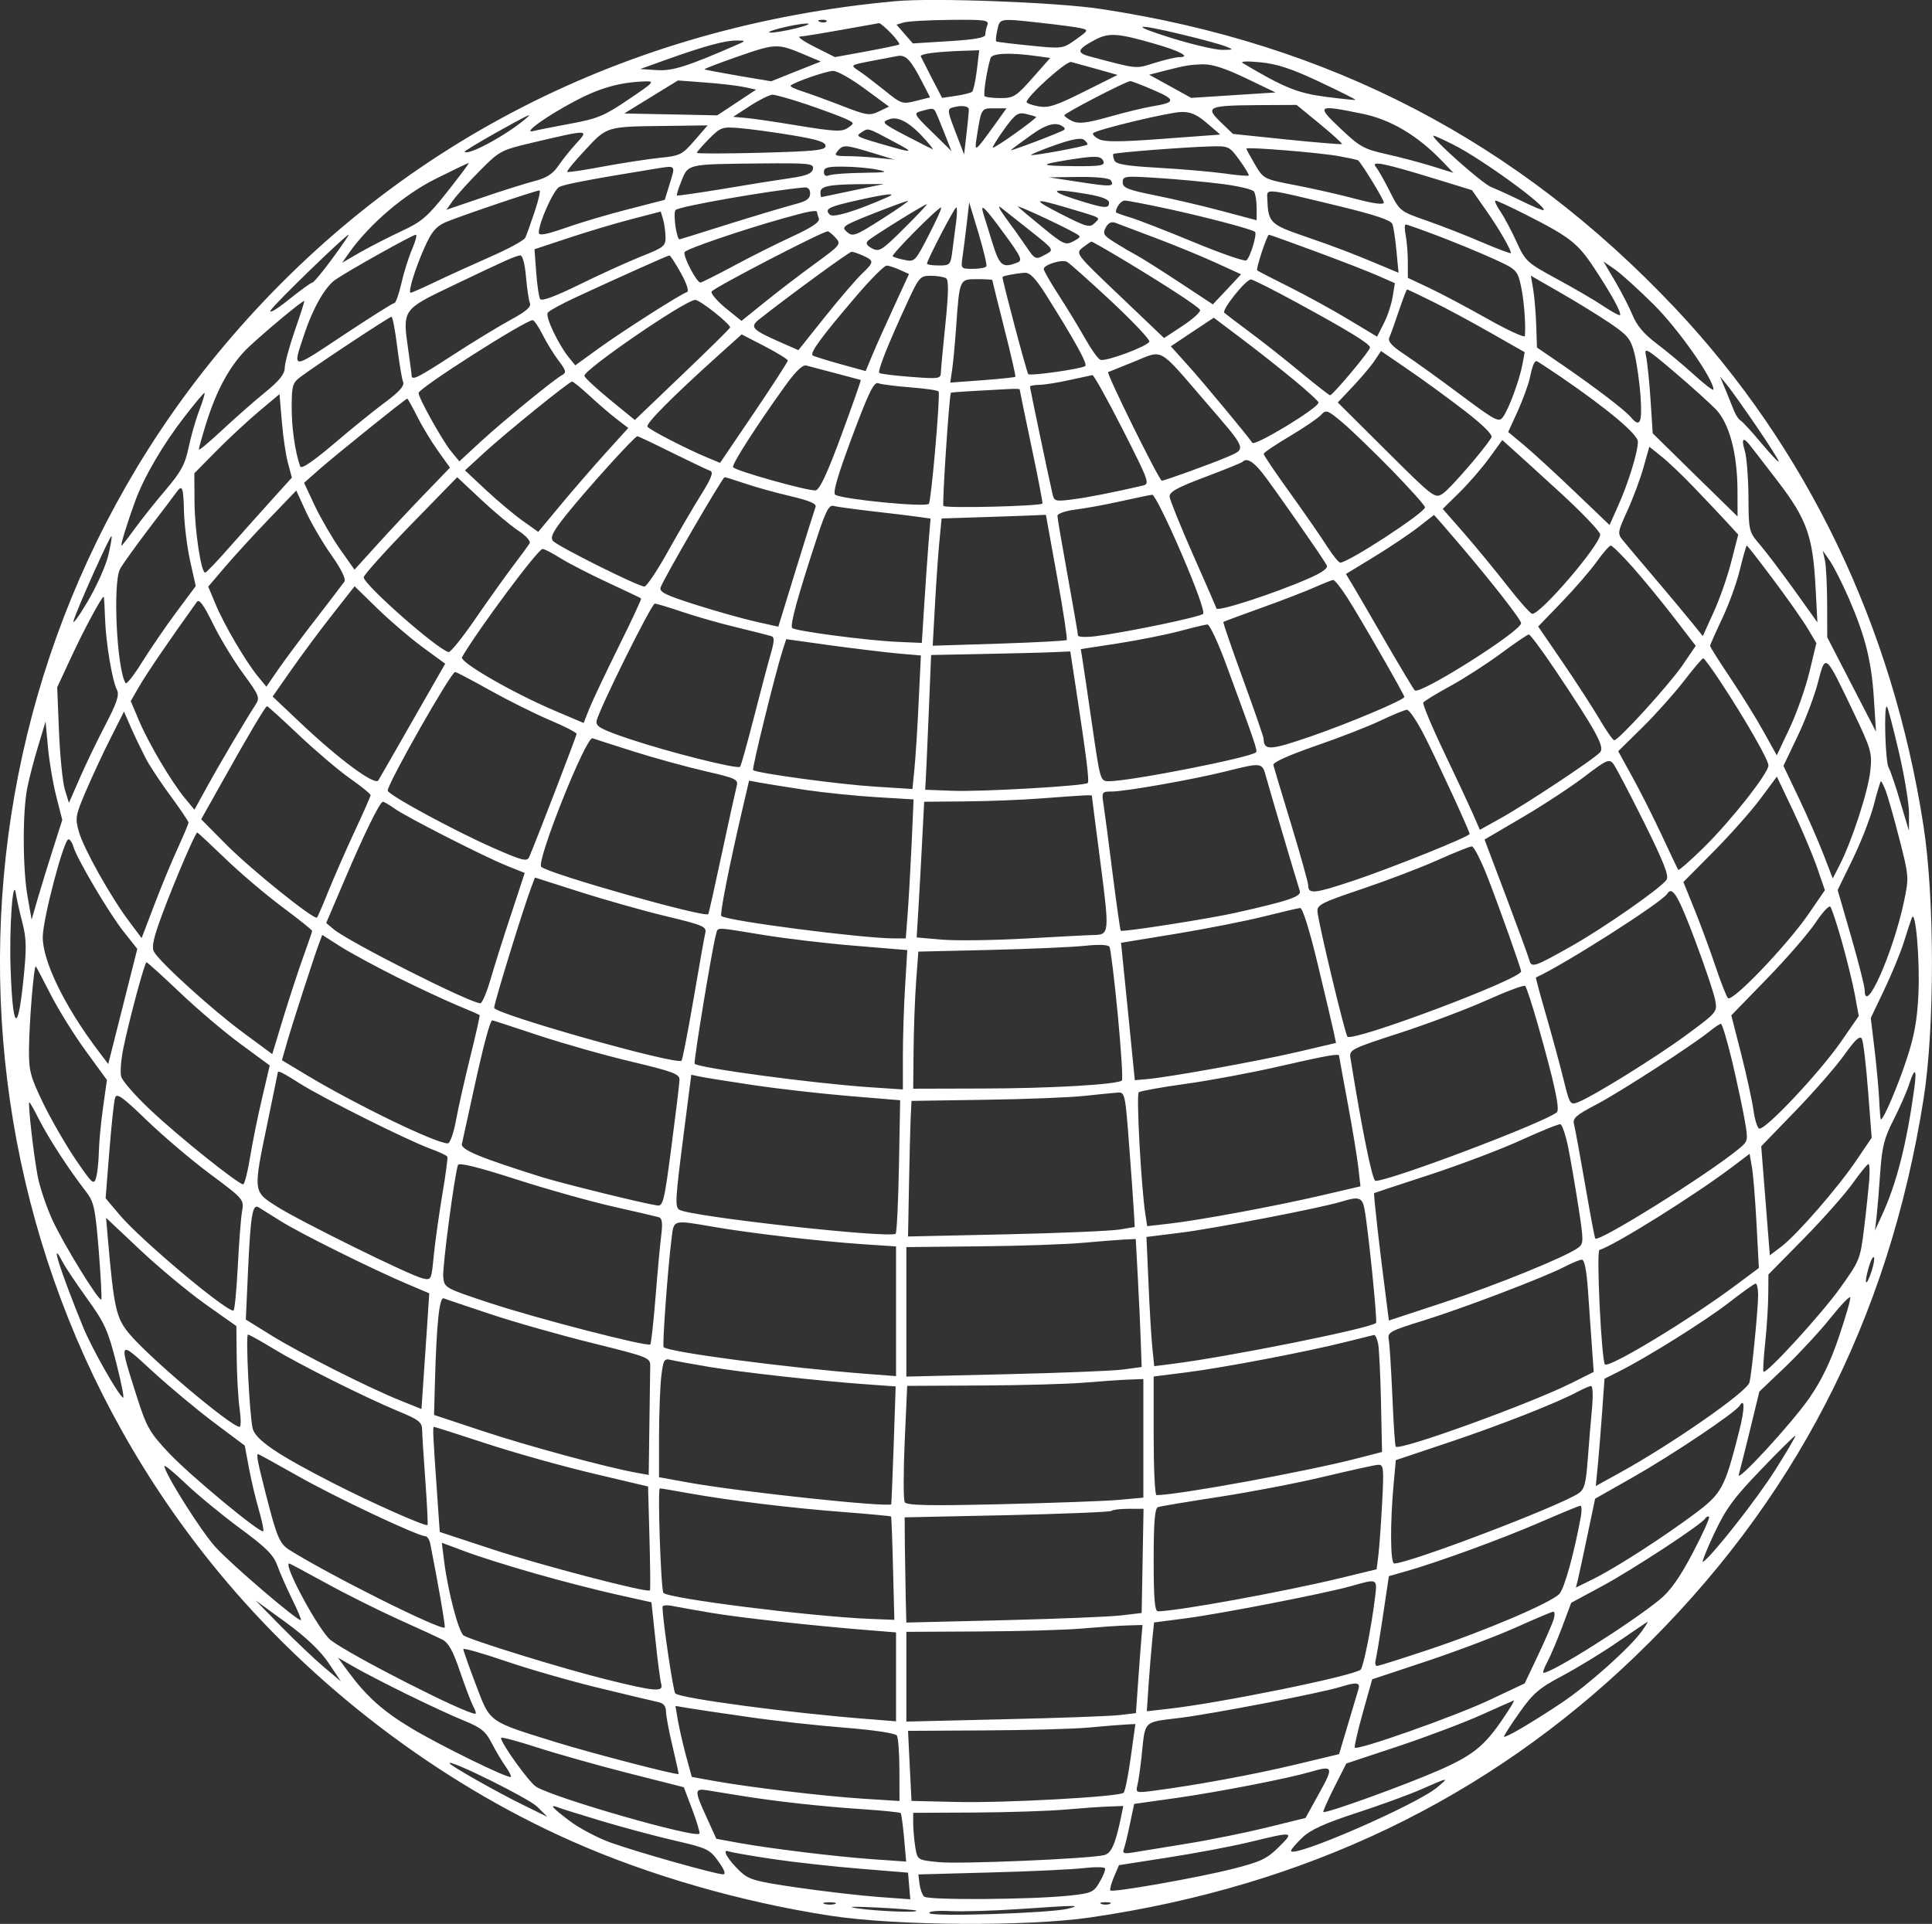 <svg width="206" height="205.167" viewBox="0 0 206 205.167" fill="none" xmlns="http://www.w3.org/2000/svg" xmlns:xlink="http://www.w3.org/1999/xlink">
	<rect x="0" y="0" width="206" height="205.167" fill="#333333" stroke="none"/>
	<desc>
			Created with Pixso.
	</desc>
	<defs/>
	<path id="image 22 (Traced)" d="M95.54 0.12C66.72 2.73 41.89 15.46 23.89 36.87C-7.76 74.5 -7.99 129.74 23.34 167.69C33.38 179.86 46.73 190.03 60.93 196.33C69.2 200 79.06 202.84 88.58 204.3C95.62 205.37 109.48 205.46 116.23 204.48C139.2 201.14 158.56 191.85 174.42 176.57C191.27 160.33 201.38 140.77 205.1 117.19C206.3 109.62 206.29 95.77 205.09 88.05C201.79 66.76 192.69 47.8 178.61 32.86C161.84 15.08 141.8 4.64 117.33 0.95C112.73 0.25 99.59 -0.25 95.54 0.12ZM88.12 2.3C88 2.42 87.68 2.43 87.41 2.33C87.12 2.21 87.21 2.13 87.64 2.11C88.02 2.09 88.24 2.18 88.12 2.3ZM105.28 2.66C105.16 2.97 105.06 3.44 105.06 3.69C105.06 4.02 103.95 4.22 101.2 4.39L97.33 4.63L96.46 3.63L95.59 2.63L96.39 2.39C96.83 2.26 99.06 2.14 101.35 2.12C105 2.08 105.48 2.15 105.28 2.66ZM111.1 2.45C112.92 2.65 114.79 2.9 115.26 3.01C116.08 3.2 116.06 3.25 114.71 4.21C113.31 5.21 113.29 5.21 109.82 4.86C107.91 4.67 106.29 4.47 106.22 4.42C106.15 4.36 106.2 3.82 106.34 3.2C106.62 1.93 106.51 1.94 111.1 2.45ZM84.92 3.01C83.81 3.28 82.58 3.49 82.17 3.48C81.18 3.44 84.86 2.52 86.02 2.51C86.52 2.51 86.03 2.73 84.92 3.01ZM94.99 3.53C95.56 4.13 95.97 4.68 95.88 4.74C95.79 4.81 94.22 5.14 92.38 5.48L89.03 6.09L86.88 5.01C85.7 4.42 84.98 3.92 85.29 3.9C85.59 3.89 87.57 3.57 89.68 3.19C91.8 2.81 93.62 2.49 93.73 2.47C93.85 2.46 94.41 2.93 94.99 3.53ZM126.12 3.7C128.14 4.18 130.19 4.75 130.7 4.95C131.57 5.3 131.56 5.31 130.33 5.32C129.63 5.33 127.24 4.77 125.02 4.09C120.31 2.63 120.88 2.43 126.12 3.7ZM123.19 4.69C125.83 5.45 127 6.09 125.77 6.09C125.39 6.09 124.2 6.37 123.12 6.71C121.04 7.36 121.38 7.39 116.31 6.05C114.73 5.64 114.81 5.29 116.71 4.27C118.23 3.46 119.12 3.51 123.19 4.69ZM78.88 4.64C73.32 7.08 71.74 7.58 70.05 7.48L68.26 7.36L71 6.38C75.04 4.93 77.28 4.32 78.51 4.32C79.45 4.32 79.51 4.36 78.88 4.64ZM85.76 5.82L87.52 6.56L84.87 7.61L82.23 8.67L78.72 8.08C76.79 7.75 75.17 7.44 75.12 7.39C75.07 7.34 76.72 6.71 78.78 5.99C82.71 4.63 82.92 4.62 85.76 5.82ZM104.16 7.45C104.02 8.61 103.79 9.65 103.66 9.78C103.52 9.9 102.75 10.1 101.93 10.22L100.45 10.44L99.37 8.36C98.79 7.21 98.25 6.16 98.18 6.02C98.05 5.75 99.77 5.52 102.63 5.42L104.41 5.36L104.16 7.45ZM98.3 8.69L99.17 10.38L97.67 10.76C96.21 11.13 96.1 11.09 94.28 9.61C93.24 8.78 92 7.83 91.52 7.52C90.66 6.95 90.67 6.94 92.82 6.52C94.01 6.29 95.32 6.04 95.72 5.97C96.58 5.82 97.11 6.38 98.3 8.69ZM110.3 5.95L111.98 6.18L110.09 8.32C108.36 10.28 108.07 10.46 106.69 10.46C105.86 10.46 105.1 10.37 104.99 10.26C104.81 10.09 105.24 7.38 105.62 6.18C105.79 5.68 107.64 5.59 110.3 5.95ZM116.97 7.37L119.16 7.99L115.57 9.78C112.58 11.28 111.77 11.54 110.72 11.34C110.03 11.21 109.46 11.01 109.46 10.88C109.46 10.3 113.71 6.47 114.21 6.61C114.52 6.69 115.76 7.04 116.97 7.37ZM140.68 8.72C142.85 9.74 144.58 10.61 144.53 10.65C144.47 10.69 143.03 10.54 141.32 10.32C138.35 9.93 136.88 9.33 132.53 6.74C132.19 6.54 132.89 6.5 134.36 6.64C136.15 6.81 137.71 7.32 140.68 8.72ZM132.84 8.34L136.01 9.86L131.51 10.15L127.01 10.44L124.77 9.2L122.53 7.97L123.96 7.6C126.43 6.97 126.82 6.9 128.26 6.86C129.23 6.83 130.66 7.29 132.84 8.34ZM92.2 9.46L94.79 11.37L93.72 11.88C92.73 12.36 92.41 12.31 89.79 11.29C88.22 10.68 86.3 9.98 85.54 9.74C84.77 9.49 84.21 9.22 84.3 9.13C84.67 8.76 88.09 7.58 88.83 7.56C89.26 7.55 90.78 8.41 92.2 9.46ZM67.01 10.61C64.45 12.35 63.7 12.66 60.87 13.18C59.09 13.51 57.31 13.86 56.9 13.97C55.6 14.31 58.16 12.45 61.22 10.82C63.93 9.38 66.04 8.78 68.73 8.68C69.86 8.64 69.76 8.76 67.01 10.61ZM79.38 9.29L80.62 9.56L78.55 10.93L76.48 12.3L71.52 12.2L66.56 12.1L69.42 10.34L72.29 8.58L75.21 8.8C76.83 8.92 78.7 9.14 79.38 9.29ZM123.01 9.61C125.41 10.64 125.38 10.93 122.82 11.35C122.02 11.48 119.98 11.97 118.29 12.45C115.88 13.13 115.03 13.23 114.35 12.92C113.88 12.7 113.49 12.42 113.49 12.29C113.49 12.07 120.01 8.69 120.51 8.65C120.65 8.65 121.77 9.07 123.01 9.61ZM86.04 11.14C87.74 11.72 89.58 12.4 90.14 12.66C91.12 13.11 91.12 13.14 90.41 13.63C89.78 14.07 89.07 14.04 85.19 13.41C82.73 13 80.14 12.62 79.44 12.57L78.17 12.46L79.99 11.28C80.99 10.63 82.06 10.1 82.38 10.1C82.69 10.1 84.34 10.57 86.04 11.14ZM103.3 11.65C103.31 11.8 103.21 12.95 103.06 14.2L102.8 16.47L102.1 14.65C100.96 11.7 100.95 11.62 101.66 11.44C102.53 11.21 103.26 11.3 103.3 11.65ZM140.73 13.22C142.09 14.34 143.15 15.31 143.09 15.36C143.02 15.42 140.38 15.2 137.22 14.88L131.46 14.28L130.15 13.02C128.47 11.39 128.8 11.25 134.2 11.21L138.25 11.19L140.73 13.22ZM99.71 11.84C99.81 12 100.24 13.03 100.67 14.12L101.45 16.11L99.4 14.1C97.46 12.21 97.39 12.08 98.18 11.86C99.39 11.52 99.5 11.52 99.71 11.84ZM105.95 13.46C103.95 16.23 103.88 16.28 104.14 14.65C104.64 11.5 104.61 11.55 106.02 11.55L107.32 11.55L105.95 13.46ZM145.27 12.13C148.28 12.75 151.12 14.43 153.73 17.14L154.97 18.43L152.65 17.71C151.38 17.32 149.17 16.73 147.75 16.42C145.42 15.9 144.94 15.62 142.91 13.69C140.3 11.22 140.43 11.14 145.27 12.13ZM110.48 12.47C110.54 12.52 109.55 13.3 108.28 14.2C107.02 15.11 105.93 15.8 105.86 15.74C105.8 15.68 106.35 14.79 107.08 13.77C108.27 12.14 108.54 11.95 109.4 12.15C109.93 12.28 110.42 12.42 110.48 12.47ZM128.69 13.13L130.11 14.35L124.03 14.8C119.39 15.15 117.76 15.15 117.15 14.83C116.71 14.6 116.45 14.31 116.56 14.2C116.95 13.81 124.64 11.97 125.97 11.94C126.95 11.92 127.63 12.22 128.69 13.13ZM56.32 12.42C54.47 14.14 49.99 16.63 49.54 16.19C49.49 16.13 50.95 15.24 52.8 14.2C55.89 12.47 56.74 12.04 56.32 12.42ZM98.75 14.99C99.2 15.5 99.52 15.92 99.47 15.92C99.42 15.92 98.14 15.28 96.63 14.49C94.05 13.14 93.95 13.03 94.81 12.72C95.8 12.35 97.1 13.11 98.75 14.99ZM113.46 13.6C113.54 13.68 113.54 13.79 113.46 13.85C113.13 14.1 107.58 16.21 107.78 16.01C107.9 15.89 108.86 15.17 109.92 14.42C111.65 13.17 112.71 12.93 113.46 13.6ZM74.05 14.99C72.73 16.51 72.51 16.62 70.27 16.84C68.96 16.98 66.25 17.4 64.25 17.77C62.25 18.15 60.55 18.4 60.48 18.33C60.4 18.25 61.27 17.2 62.4 15.99C64.74 13.47 64.63 13.5 70.94 13.43L75.45 13.37L74.05 14.99ZM84.43 14.42C87.12 14.86 88.03 15.15 88.03 15.56C88.03 16.02 86.94 16.13 81.16 16.29C77.39 16.39 74.3 16.39 74.3 16.3C74.3 16.21 74.88 15.54 75.59 14.82C76.83 13.56 76.99 13.51 78.86 13.66C79.94 13.75 82.45 14.09 84.43 14.42ZM95.17 15.04C97.66 16.36 97.52 16.39 93.89 15.33C91.26 14.56 91.2 14.52 91.89 14.09C92.6 13.64 92.46 13.6 95.17 15.04ZM61.45 15.29C60.85 15.94 59.99 17.01 59.55 17.66C58.96 18.53 58.28 18.97 57.1 19.28C56.19 19.51 53.69 20.29 51.53 21.03L47.6 22.37L48.32 21.35C48.72 20.8 50 19.37 51.18 18.19C53.22 16.12 53.45 16 56.57 15.26C62.85 13.78 62.83 13.78 61.45 15.29ZM115.94 15.42C115.75 15.61 110.07 16.66 109.94 16.53C109.88 16.47 111.02 16 112.48 15.48C114.36 14.82 115.27 14.66 115.6 14.92C115.86 15.13 116.01 15.35 115.94 15.42ZM154.97 15.43C157.95 16.92 164.97 22.02 164.59 22.41C164.52 22.47 163.5 22.05 162.32 21.47C161.14 20.89 159.65 20.21 159 19.95C157.99 19.55 152.31 14.47 152.87 14.47C152.98 14.47 153.92 14.9 154.97 15.43ZM92.98 16.29L95.36 17.02L93.57 16.84C92.58 16.74 91.12 16.65 90.32 16.65C89.06 16.65 88.92 16.58 89.31 16.11C89.9 15.4 90.12 15.42 92.98 16.29ZM132.16 17.07C132.77 17.91 133.21 18.65 133.14 18.72C133.06 18.79 131.87 18.69 130.48 18.49C129.09 18.3 125.94 18.03 123.48 17.89C120.02 17.69 118.97 17.51 118.81 17.09C118.69 16.79 118.65 16.49 118.72 16.42C118.87 16.27 126.42 15.68 129.14 15.61C130.99 15.56 131.1 15.61 132.16 17.07ZM142.75 16.65C143.84 16.85 144.77 17.05 144.82 17.11C145.34 17.65 147.55 21.29 147.55 21.59C147.55 21.86 146.51 21.73 144.52 21.2C142.86 20.76 139.98 20.1 138.12 19.75C134.75 19.1 134.73 19.09 133.81 17.54C133.31 16.68 132.89 15.92 132.89 15.85C132.89 15.64 140.63 16.27 142.75 16.65ZM117.65 17.2C117.83 17.66 117.34 17.74 114.48 17.72C110.84 17.68 110.73 17.57 113.85 17.06C116.85 16.58 117.42 16.6 117.65 17.2ZM47.7 20.44C45.6 23.1 44.96 23.65 42.85 24.63C41.52 25.25 39.54 26.26 38.45 26.88L36.48 28.02L37.31 26.84C39.47 23.84 43.14 20.71 46.49 19.05C48.33 18.13 49.9 17.38 49.98 17.38C50.06 17.38 49.03 18.76 47.7 20.44ZM86.68 18.02C86.59 18.49 86.01 18.74 84.37 18.98C83.16 19.15 79.95 19.66 77.23 20.12C74.51 20.57 72.24 20.9 72.18 20.84C72.12 20.79 72.34 20.08 72.67 19.27C73.39 17.48 73.26 17.51 81.01 17.43C86.35 17.38 86.79 17.43 86.68 18.02ZM152.89 19.03L156.95 20.28L158.42 22.38C159.79 24.33 161.1 26.58 161.1 26.99C161.1 27.08 159.74 26.57 158.07 25.86C156.41 25.14 153.75 24.1 152.15 23.54C149.27 22.54 149.24 22.51 148.19 20.42C147.61 19.26 146.94 18.08 146.7 17.8C146.13 17.11 147.54 17.39 152.89 19.03ZM71.43 19.53L70.88 21.31L67 22.31C64.87 22.85 61.85 23.75 60.29 24.3C58.2 25.03 57.45 25.16 57.45 24.81C57.45 23.76 59.01 20.27 59.63 19.94C60.17 19.65 63.01 19.11 69.9 17.99C72.09 17.64 72.03 17.57 71.43 19.53ZM93.53 18.09C94.79 18.35 94.58 18.39 92 18.43C90.35 18.45 88.75 18.57 88.43 18.69C88.05 18.84 87.85 18.71 87.85 18.33C87.85 17.86 88.26 17.75 89.96 17.77C91.11 17.78 92.72 17.92 93.53 18.09ZM118.44 19.23C118.87 19.91 118.45 19.93 115.11 19.41L111.84 18.91L115.02 18.87C116.92 18.85 118.3 18.99 118.44 19.23ZM130.33 19.62C132.04 19.84 133.57 20.2 133.71 20.43C133.86 20.66 133.99 21.44 133.99 22.16L133.99 23.49L130.24 22.49C128.18 21.94 124.96 21.19 123.1 20.82C120.23 20.24 119.71 20.03 119.71 19.44C119.71 18.77 119.92 18.75 123.47 18.98C125.53 19.11 128.62 19.4 130.33 19.62ZM90.96 20.31C89.15 20.7 87.62 21.01 87.58 21.02C87.52 21.02 87.48 20.79 87.48 20.5C87.48 19.86 88.4 19.67 91.69 19.64L94.26 19.62L90.96 20.31ZM86.38 20.64C86.38 21.18 85.99 21.46 84.83 21.76C83.97 21.98 80.88 22.9 77.96 23.81C75.04 24.73 72.58 25.5 72.48 25.52C72.15 25.63 71.73 22.7 72.04 22.39C72.43 22.01 81.99 20.33 85.74 19.99C86.16 19.95 86.38 20.18 86.38 20.64ZM57.01 22.57C56.59 23.82 56.14 25.07 56.01 25.35C55.89 25.62 54.22 26.54 52.31 27.37C50.41 28.21 47.75 29.42 46.41 30.06C45.08 30.7 43.89 31.22 43.79 31.22C43.47 31.22 44.26 28.64 45.27 26.38C46.03 24.69 46.48 24.15 47.53 23.69C48.9 23.1 57.08 20.32 57.52 20.31C57.66 20.3 57.43 21.32 57.01 22.57ZM115.93 20.7C117.48 20.96 118.25 21.27 118.25 21.61C118.25 22.29 117.79 22.25 114.58 21.23C111.62 20.28 112.21 20.05 115.93 20.7ZM142.85 22C146.59 22.91 148.31 23.48 148.46 23.89C148.59 24.21 148.78 25.51 148.9 26.78L149.12 29.09L147.69 28.49C144.38 27.09 142.41 26.33 139.13 25.21C135.45 23.95 135.22 23.73 135.13 21.27C135.09 20.05 134.6 20.01 142.85 22ZM94.62 21.03C91.21 22.53 88.84 23.25 88.48 22.89C87.87 22.29 88.33 22.05 91.42 21.36C94.58 20.65 95.76 20.53 94.62 21.03ZM94.05 23.35C91.18 25.18 90.92 25.27 90.3 24.73C89.68 24.19 89.85 24.07 93.05 22.8C94.92 22.06 96.61 21.44 96.8 21.42C96.99 21.4 95.75 22.27 94.05 23.35ZM113.72 22.14C117.61 23.3 117.36 23.15 116.71 23.8C116.2 24.3 115.86 24.21 113.26 22.89C109.99 21.23 110.1 21.06 113.72 22.14ZM124.57 22.28C128.83 23.21 133.54 24.46 133.82 24.73C134.06 24.98 133.28 27.53 132.88 27.77C132.68 27.89 130.15 27.01 127.25 25.81C124.35 24.61 121.3 23.42 120.48 23.18C119.65 22.93 118.98 22.69 118.98 22.63C118.98 22.1 119.53 21.39 119.94 21.39C120.22 21.39 122.31 21.79 124.57 22.28ZM162.67 22.88C167.37 25.26 168.22 25.92 169.96 28.55C171.8 31.33 172.94 33.41 172.73 33.61C172.66 33.68 171.86 33.25 170.97 32.65C170.07 32.04 167.84 30.74 166.01 29.75C162.83 28.03 162.64 27.85 161.73 25.85C161.21 24.7 160.43 23.22 159.99 22.57C159.55 21.92 159.31 21.39 159.46 21.39C159.61 21.39 161.05 22.06 162.67 22.88ZM96.41 24.34C94.02 26.72 93.74 26.89 92.99 26.49C92.41 26.19 92.28 25.94 92.55 25.67C92.96 25.27 98.52 21.81 98.83 21.77C98.93 21.76 97.84 22.92 96.41 24.34ZM105.17 28.4C105.09 28.55 104.44 28.67 103.73 28.67C102.44 28.67 102.44 28.66 102.64 27.31C102.75 26.56 102.95 24.96 103.09 23.76L103.34 21.58L104.33 24.85C104.87 26.65 105.25 28.25 105.17 28.4ZM109.93 24.67C112.35 26.59 112.39 26.64 111.57 27.09C110.4 27.74 110.39 27.73 109.36 26.21C108.85 25.46 107.89 24.11 107.22 23.21C106.56 22.31 106.33 21.82 106.73 22.14C107.12 22.45 108.56 23.59 109.93 24.67ZM114.69 24.89C115.29 25.23 115.27 25.29 114.45 25.73C113.62 26.17 113.4 26.08 111.23 24.3C109.95 23.26 108.74 22.24 108.54 22.05C108.21 21.73 113.1 23.99 114.69 24.89ZM99.05 25.03C97.6 27.87 97.52 27.95 96.46 27.72C95.85 27.6 95.28 27.42 95.18 27.33C95 27.17 99.97 22.15 100.34 22.13C100.46 22.12 99.88 23.43 99.05 25.03ZM101.97 23.48C101.87 24.23 101.69 25.63 101.57 26.58C101.36 28.26 101.32 28.31 100.1 28.31C99.4 28.31 98.84 28.22 98.84 28.12C98.84 27.76 101.77 22.12 101.96 22.12C102.06 22.12 102.06 22.73 101.97 23.48ZM107.08 24.93C108.89 27.4 109.06 27.77 108.47 28C106.89 28.62 106.58 28.37 105.8 25.85C105.38 24.5 104.95 23.1 104.84 22.75C104.49 21.59 104.99 22.08 107.08 24.93ZM70.96 25.21C70.99 26.24 70.83 26.37 68.34 27.36C66.89 27.94 63.93 29.29 61.77 30.35C59.2 31.61 57.76 32.15 57.59 31.89C57.46 31.67 57.27 30.38 57.17 29.03L56.99 26.58L60.61 25.38C62.6 24.72 65.63 23.81 67.34 23.37L70.45 22.56L70.69 23.34C70.82 23.77 70.94 24.61 70.96 25.21ZM87.12 22.63C87.12 22.72 87.21 23.01 87.31 23.3C87.45 23.66 86.61 24.23 84.48 25.22C82.81 25.99 79.97 27.41 78.18 28.38C76.39 29.34 74.81 30.13 74.68 30.13C74.27 30.13 72.77 27.24 73 26.88C73.22 26.53 79.23 24.48 83.64 23.25C86.26 22.51 87.12 22.36 87.12 22.63ZM123.19 25.37C125.2 26.13 128.09 27.31 129.59 28L132.33 29.25L130.83 30.86L129.32 32.46L125.71 30.08C123.72 28.77 121.68 27.48 121.18 27.22C120.67 26.95 119.64 26.35 118.88 25.87C117.67 25.12 117.55 24.92 117.9 24.26C118.17 23.77 118.51 23.6 118.92 23.76C119.25 23.89 121.18 24.62 123.19 25.37ZM153.51 25.23C155.37 25.94 157.98 27.02 159.33 27.64C161.68 28.71 161.79 28.82 162.16 30.44C162.49 31.91 162.7 34.52 162.59 35.83C162.58 36.05 160.78 35.23 158.6 34C156.43 32.77 153.63 31.29 152.38 30.7L150.11 29.63L150.11 27.92C150.11 26.98 150 25.7 149.88 25.08C149.75 24.45 149.76 23.94 149.89 23.94C150.03 23.94 151.65 24.52 153.51 25.23ZM89.1 25.36C89.71 26.03 89.63 26.13 86.87 28.14C85.29 29.29 82.89 31.13 81.53 32.23L79.06 34.22L77.39 32.87C76.48 32.12 75.79 31.32 75.87 31.1C75.99 30.74 87.64 24.7 88.25 24.67C88.37 24.67 88.75 24.98 89.1 25.36ZM35.43 27.58C34.4 28.98 33.45 30.13 33.31 30.13C33.17 30.13 32.03 30.96 30.77 31.97C29.51 32.98 28.65 33.49 28.86 33.1C29.19 32.48 36.87 25.03 37.18 25.03C37.24 25.03 36.46 26.18 35.43 27.58ZM43.93 26.6C43.56 27.47 43.04 29.11 42.79 30.25C42.53 31.38 42.2 32.32 42.04 32.32C41.89 32.32 39.45 33.86 36.61 35.74C30.96 39.5 31.16 39.5 32.46 35.59C33.35 32.9 34.66 30.6 35.74 29.84C37.07 28.91 44 25.03 44.34 25.03C44.49 25.03 44.3 25.74 43.93 26.6ZM140.31 26.83C142.98 27.82 145.97 28.98 146.94 29.41L148.73 30.2L148.49 31.66C148.36 32.46 147.94 33.74 147.54 34.5L146.83 35.9L143.8 34.08C142.13 33.07 139.29 31.51 137.47 30.6C135.66 29.7 134.12 28.9 134.05 28.84C133.89 28.69 135.1 25.03 135.3 25.03C135.38 25.03 137.64 25.84 140.31 26.83ZM119.65 27.63C124.15 30.33 127.7 32.64 127.95 33.04C128.07 33.23 127.25 33.98 126.14 34.72L124.12 36.05L119.39 31.54C114.68 27.06 114.66 27.03 115.44 26.4C115.88 26.06 116.3 25.77 116.38 25.77C116.46 25.76 117.93 26.6 119.65 27.63ZM92.04 27.27C93.22 27.81 93.21 27.95 91.89 29.21C91.29 29.78 89.52 31.84 87.96 33.79L85.13 37.34L83.13 36.46C80.18 35.16 79.92 34.87 80.95 34.05C83.97 31.66 90.54 26.85 90.8 26.85C90.97 26.85 91.53 27.04 92.04 27.27ZM56.08 29.49C56.19 30.74 56.38 32.02 56.5 32.32C56.67 32.72 56.1 33.21 54.44 34.11C53.17 34.8 50.42 36.48 48.32 37.84C44.59 40.27 43.91 40.61 43.89 40.06C43.89 39.91 43.72 38.64 43.52 37.24C42.91 33.05 42.93 33.01 48.05 30.56C54 27.71 55 27.27 55.48 27.24C55.72 27.22 55.97 28.16 56.08 29.49ZM72.6 29.12C73.22 30.24 73.49 31.06 73.26 31.14C72.54 31.38 66.46 35.26 63.88 37.12L61.34 38.96L60.64 38.1C59.54 36.75 58.13 33.78 58.4 33.36C58.53 33.15 59.89 32.4 61.43 31.69C66 29.57 71.17 27.26 71.37 27.24C71.47 27.23 72.02 28.08 72.6 29.12ZM118.46 32.1C120.78 34.27 122.62 36.21 122.55 36.43C122.38 36.92 117.9 38.59 117.33 38.37C117.08 38.28 116.35 37.25 115.69 36.08C115.03 34.91 113.77 32.84 112.89 31.48C112.01 30.13 111.29 28.87 111.29 28.69C111.29 28.23 113.22 27.63 113.77 27.92C114.03 28.06 116.14 29.94 118.46 32.1ZM176.33 32.48C178.92 35.04 182.7 40.42 182.7 41.54C182.7 41.72 181.76 41 180.6 39.94C179.44 38.89 177.64 37.39 176.6 36.61C175.33 35.66 174.51 34.69 174.1 33.67C173.76 32.84 172.92 31.2 172.23 30.02L170.97 27.89L172.17 28.71C172.83 29.17 174.7 30.86 176.33 32.48ZM95.95 28.78L96.92 29.22L95.33 32.68C94.45 34.58 93.41 36.91 93.02 37.85L92.3 39.57L89.64 38.84C88.18 38.43 86.84 38.02 86.67 37.91C86.29 37.68 87.54 35.98 91.25 31.63C92.81 29.8 94.29 28.32 94.54 28.32C94.79 28.33 95.42 28.54 95.95 28.78ZM111.45 31.31C114.61 36.33 116.01 38.86 115.71 39.04C115.19 39.36 109.85 40.11 109.64 39.9C109.48 39.75 106.89 29.97 106.89 29.55C106.89 29.43 108.31 29.15 109.27 29.09C109.8 29.05 110.41 29.68 111.45 31.31ZM100.88 29.68C101.16 29.87 101.14 31.26 100.81 34.5C100.55 37 100.33 39.37 100.32 39.75C100.3 40.39 100.08 40.42 97.12 40.19C95.37 40.06 93.86 39.87 93.76 39.77C93.55 39.57 94.63 36.85 96.67 32.41C98 29.52 98.1 29.4 99.27 29.41C99.94 29.41 100.66 29.53 100.88 29.68ZM171.64 34.45C173.56 35.75 173.87 36.13 174.27 37.67C174.51 38.63 174.81 40.69 174.92 42.24C175.12 45.11 174.87 45.66 173.88 44.48C173.26 43.74 170.1 41.32 166.61 38.93L163.88 37.06L163.8 34.7C163.76 33.4 163.61 31.67 163.48 30.87L163.23 29.4L166.34 31.19C168.06 32.17 170.44 33.64 171.64 34.45ZM105.8 29.86C105.8 29.91 106.38 32.23 107.08 35.01C107.79 37.8 108.32 40.12 108.26 40.18C108.2 40.24 106.61 40.41 104.73 40.55L101.32 40.8L101.53 39.38C101.64 38.6 101.83 36.57 101.95 34.87C102.31 29.73 102.3 29.77 104.18 29.77C105.07 29.77 105.8 29.81 105.8 29.86ZM138.11 32.18C143.76 35.25 146.08 36.67 146.08 37.06C146.08 37.41 142.11 42.15 141.82 42.15C141.72 42.15 140.29 41.03 138.64 39.67C136.99 38.3 134.57 36.39 133.26 35.42C131.95 34.45 130.73 33.52 130.55 33.36C130.22 33.08 132.77 29.87 133.37 29.8C133.53 29.78 135.66 30.85 138.11 32.18ZM152.77 32.17C154.23 32.89 157.03 34.4 158.99 35.52L162.57 37.56L162.33 38.85C162.03 40.5 160.87 43.64 160.25 44.48C159.82 45.07 159.46 44.88 155.8 42.15C153.61 40.51 150.93 38.58 149.85 37.86C148.39 36.9 147.95 36.41 148.14 35.99C148.28 35.67 148.74 34.39 149.16 33.14C149.58 31.89 149.97 30.87 150.03 30.87C150.08 30.86 151.32 31.45 152.77 32.17ZM31.44 35.24C30.85 36.94 30.36 38.74 30.36 39.24C30.35 39.9 29.78 40.61 28.24 41.86C27.09 42.8 25.03 44.61 23.67 45.88C22.31 47.15 21.2 48.08 21.2 47.94C21.2 47.8 21.54 46.57 21.97 45.19C23.13 41.45 24.63 38.77 26.58 36.95C28.5 35.16 32.32 31.99 32.44 32.1C32.48 32.13 32.03 33.55 31.44 35.24ZM76.2 33.32C77.15 34.07 77.89 34.79 77.85 34.92C77.81 35.05 75.51 37.32 72.73 39.97L67.69 44.79L65.07 42.65C63.63 41.47 62.39 40.32 62.31 40.09C62.12 39.52 72.98 32.05 74.12 31.98C74.32 31.96 75.26 32.57 76.2 33.32ZM42.35 36.96C42.57 38.71 42.85 40.41 42.98 40.73C43.14 41.14 42.6 41.76 41.08 42.89C39.91 43.75 37.43 45.76 35.57 47.35C33.34 49.24 32.12 50.06 32.01 49.74C31.47 48.23 31.1 45.66 31.1 43.43C31.11 41.08 31.19 40.82 32.1 40.15C33.92 38.8 41.52 33.78 41.74 33.78C41.86 33.77 42.13 35.21 42.35 36.96ZM137.93 40.49C139.39 41.69 140.59 42.79 140.59 42.93C140.59 43.5 133.79 47.62 133.53 47.22C133.06 46.51 128.31 40.79 126.78 39.09L124.84 36.93L127.13 35.4L129.42 33.88L132.35 36.09C133.96 37.3 136.47 39.28 137.93 40.49ZM57.85 35.68C58.28 36.54 59.05 37.79 59.56 38.46C60.36 39.51 60.41 39.74 59.93 40C58.99 40.53 53.63 44.91 51.24 47.11L48.98 49.2L48.1 48.13C47.18 47.01 44.63 42.45 44.63 41.91C44.63 41.4 55.97 34.17 56.8 34.14C56.95 34.14 57.42 34.83 57.85 35.68ZM84 38.45C84 38.58 82.38 41.09 80.39 44.03L76.78 49.36L75.45 48.81C73.23 47.89 69.24 45.83 69.03 45.5C68.84 45.19 71.63 42.37 76.41 38.06L79.08 35.66L81.54 36.93C82.9 37.64 84 38.32 84 38.45ZM182.96 43.66C184.4 45.16 185.25 48.39 185.26 52.35L185.27 55.08L180.74 50.65L176.22 46.21L175.99 42.63C175.86 40.66 175.64 38.57 175.51 37.98C175.28 36.98 175.5 37.1 178.53 39.67C180.32 41.19 182.31 42.99 182.96 43.66ZM128.41 42.7C133.04 48.06 132.95 47.82 130.81 48.75C129.31 49.4 124.18 51.26 123.88 51.26C123.6 51.26 117.92 39.77 118.16 39.68C118.31 39.62 119.58 39.11 120.99 38.54C124.05 37.29 123.47 36.96 128.41 42.7ZM156.25 43.87C158.11 45.31 159.18 46.37 159.03 46.64C158.37 47.79 154.62 52.13 153.85 52.63C152.99 53.19 152.9 53.12 147.81 48.06L142.64 42.92L144.3 41.16C145.21 40.19 146.25 38.96 146.6 38.41L147.25 37.43L150.24 39.48C151.88 40.6 154.58 42.58 156.25 43.87ZM166.49 40.24C171.44 43.63 174.62 46.31 174.64 47.09C174.65 48.16 173.65 51.44 172.55 53.9L171.62 55.99L167.91 52.44C165.87 50.49 163.44 48.26 162.51 47.48L160.81 46.07L161.83 43.84C162.38 42.61 162.96 41.03 163.11 40.33C163.38 39.04 163.59 38.51 163.83 38.51C163.91 38.51 165.1 39.29 166.49 40.24ZM89.13 39.81C90.54 40.18 91.73 40.5 91.78 40.52C91.83 40.54 90.9 43.17 89.73 46.36C88.25 50.39 87.41 52.2 86.98 52.29C86.3 52.42 78.4 50.21 78.16 49.82C78 49.56 80.61 45.48 83.63 41.27C84.83 39.59 85.58 38.87 85.98 38.98C86.3 39.07 87.72 39.45 89.13 39.81ZM119.7 45.78C122.55 51.41 122.63 51.61 121.82 51.79C118.6 52.54 115.96 53.05 114.32 53.26C112.53 53.49 112.4 53.46 112.22 52.66C111.85 51.08 109.82 41.4 109.82 41.23C109.82 41.13 110.28 41.05 110.83 41.04C111.38 41.03 112.83 40.8 114.03 40.53C115.24 40.26 116.35 40.02 116.48 40C116.62 39.98 118.07 42.58 119.7 45.78ZM187.28 45.46C188.59 47.38 189.66 49.07 189.66 49.21C189.66 49.36 188.84 48.49 187.84 47.3C186.84 46.1 185.84 45.01 185.62 44.87C185.4 44.74 185.08 44.28 184.91 43.85C184.74 43.41 184.33 42.41 184 41.6L183.4 40.15L184.15 41.06C184.56 41.56 185.97 43.54 187.28 45.46ZM62.91 42.25C63.83 43.1 65.13 44.22 65.79 44.72L66.99 45.64L64.61 48.27C63.3 49.72 61.14 52.21 59.81 53.81L57.39 56.72L55.73 55.54C54.81 54.89 53.06 53.41 51.82 52.26L49.58 50.16L51.59 48.31C53.94 46.16 60.68 40.69 61 40.69C61.12 40.69 61.98 41.39 62.91 42.25ZM97.09 41.31C98.67 41.43 100.02 41.63 100.08 41.75C100.28 42.12 99.29 53.47 99.04 53.73C98.65 54.11 90 53.27 89.07 52.77C88.76 52.6 89.3 50.76 90.85 46.59C92.64 41.82 93.18 40.69 93.65 40.87C93.96 40.99 95.52 41.19 97.09 41.31ZM108.72 41.52C108.72 41.58 109.29 44.32 109.98 47.62C110.68 50.91 111.2 53.65 111.15 53.7C110.87 53.98 100.75 54.23 100.59 53.95C100.45 53.72 101.17 42.75 101.38 41.89C101.39 41.85 102.51 41.76 103.87 41.69C105.23 41.62 106.88 41.53 107.53 41.49C108.19 41.45 108.72 41.47 108.72 41.52ZM21.23 43.81C20.85 44.8 20.35 46.58 20.1 47.76C19.74 49.51 19.28 50.35 17.65 52.26C16.55 53.55 15.07 55.41 14.36 56.39C13.65 57.37 13.02 58.18 12.96 58.18C12.82 58.18 13.57 55.75 14.41 53.45C15.32 50.92 17.38 47.4 19.65 44.47C20.78 43 21.75 41.85 21.81 41.91C21.87 41.97 21.6 42.82 21.23 43.81ZM30.71 49.4L31.12 50.93L29.08 53.19C27.96 54.43 25.93 56.7 24.57 58.24C23.22 59.78 22.01 61.05 21.88 61.07C21.45 61.12 20.75 56.52 20.74 53.51L20.72 50.47L23.07 48.09C24.35 46.79 26.4 44.89 27.61 43.87L29.8 42.03L30.05 44.95C30.18 46.56 30.48 48.56 30.71 49.4ZM44.49 44.43C45.02 45.48 46.02 47.13 46.72 48.11L47.98 49.87L45.29 52.66C43.81 54.19 41.52 56.64 40.2 58.1L37.8 60.75L36.26 58.57C35.42 57.37 34.21 55.29 33.57 53.94L32.42 51.49L34.04 50.06C35.8 48.51 43.25 42.51 43.42 42.51C43.48 42.51 43.96 43.37 44.49 44.43ZM148.37 50.1C150.33 52.12 151.94 53.91 151.94 54.1C151.94 54.67 143.77 60 142.9 60C142.74 60 142.11 59.22 141.5 58.27C140.9 57.32 139.13 54.76 137.57 52.59C136 50.42 134.73 48.53 134.74 48.4C134.74 48.27 135.99 47.43 137.5 46.53C139.02 45.63 140.52 44.61 140.84 44.26C141.39 43.66 141.52 43.7 143.11 45.03C144.04 45.81 146.4 48.09 148.37 50.1ZM71.69 48.29C73.64 49.25 75.46 50.12 75.73 50.21C76.1 50.34 75.85 51 74.77 52.73C73.96 54.02 72.36 56.76 71.21 58.82C70.07 60.87 68.94 62.55 68.71 62.55C68.06 62.55 59.42 58.24 58.96 57.68C58.64 57.29 58.95 56.68 60.41 54.86C62.58 52.15 67.67 46.52 67.96 46.52C68.06 46.52 69.74 47.32 71.69 48.29ZM166.31 52.49C168.68 54.66 170.62 56.69 170.62 57C170.62 58.1 164.32 65.46 163.38 65.46C163.2 65.46 161.99 64.11 160.71 62.46C159.42 60.81 157.35 58.29 156.1 56.86L153.83 54.27L155.6 52.53C156.58 51.57 158.01 49.92 158.78 48.86L160.18 46.93L161.1 47.75C161.6 48.19 163.95 50.33 166.31 52.49ZM186.51 47.38C186.73 47.65 188.09 49.41 189.53 51.29C192.65 55.36 193.29 57.16 193.58 62.55L193.78 66.37L191.31 62.91C189.94 61.01 188.29 58.83 187.64 58.07C186.47 56.71 186.45 56.62 186.43 52.97C186.41 50.93 186.24 48.72 186.04 48.07C185.66 46.82 185.83 46.56 186.51 47.38ZM180.69 52.05C181.91 53.32 183.45 54.95 184.12 55.68L185.34 57.01L184.6 59.89C184.2 61.48 183.35 63.91 182.71 65.3L181.56 67.83L180.39 66.38C179.75 65.59 177.99 63.48 176.48 61.7C174.97 59.93 173.44 58.11 173.08 57.67C172.44 56.9 172.46 56.8 173.52 54.46C174.13 53.13 174.9 51.05 175.24 49.84L175.86 47.64L177.17 48.69C177.9 49.27 179.48 50.78 180.69 52.05ZM134.6 50.44C135.6 51.69 140.86 59.21 141.46 60.27C141.64 60.57 141.03 61.03 139.6 61.66C136.08 63.22 129.84 65.26 129.71 64.89C129.65 64.71 128.51 62.09 127.18 59.09C125.86 56.08 124.74 53.33 124.71 52.97C124.67 52.46 125.49 52 128.47 50.88C130.57 50.09 132.36 49.36 132.47 49.26C132.92 48.8 133.59 49.17 134.6 50.44ZM55.25 56.58C56.09 57.13 56.61 57.71 56.47 57.95C56.33 58.17 55.54 59.26 54.7 60.36C53.86 61.47 52.05 64.01 50.67 66.01C49.3 68.01 48.02 69.6 47.82 69.54C46.5 69.15 38.78 62.33 38.78 61.56C38.78 61.33 41.02 58.83 43.76 56.01L48.75 50.89L51.28 53.26C52.66 54.56 54.45 56.05 55.25 56.58ZM79.46 51.57C80.55 51.94 82.72 52.55 84.29 52.91C86.31 53.39 87.09 53.72 86.96 54.06C86.86 54.32 85.92 57.3 84.88 60.68L82.99 66.83L80.57 66.29C79.23 65.99 76.36 65.18 74.18 64.49C70.88 63.44 70.25 63.12 70.45 62.61C70.87 61.51 77.04 50.9 77.26 50.89C77.38 50.89 78.37 51.2 79.46 51.57ZM19.62 54.63C19.67 56.08 19.96 58.45 20.29 59.89L20.87 62.5L18.78 65.31C17.63 66.86 15.99 69.26 15.13 70.64C14.27 72.02 13.49 73.02 13.39 72.85C12.45 71.35 12.01 62.15 12.8 60.68C13.05 60.2 14.43 58.29 15.85 56.41C17.28 54.54 18.61 52.78 18.81 52.5C19.44 51.62 19.55 51.91 19.62 54.63ZM35.33 59.19C36.43 60.75 36.91 61.76 36.71 62.04C36.54 62.29 35.15 64.1 33.63 66.07C32.1 68.04 30.31 70.46 29.63 71.44L28.4 73.23L27.53 72.17C26.23 70.59 23.9 66.64 23 64.46L22.2 62.56L23.99 60.46C24.97 59.31 27.08 57 28.68 55.34L31.59 52.31L32.61 54.54C33.17 55.76 34.39 57.86 35.33 59.19ZM125.93 58.92C127.52 62.61 128.48 65.27 128.28 65.46C127.94 65.8 120.2 67.41 116.87 67.84C115.82 67.97 114.95 67.94 114.94 67.77C114.94 67.61 114.45 64.76 113.85 61.46C113.25 58.15 112.75 55.25 112.75 55.02C112.75 54.77 113.58 54.48 114.68 54.34C115.73 54.21 117.92 53.81 119.53 53.45C121.14 53.09 122.64 52.78 122.86 52.76C123.08 52.73 124.46 55.51 125.93 58.92ZM93.16 54.54C95.17 54.77 97.36 55.03 98.02 55.13L99.22 55.3L98.99 58.1C98.87 59.65 98.66 62.63 98.53 64.74L98.29 68.56L95.72 68.45C92.41 68.3 84.82 67.3 84.47 66.97C84.2 66.71 85.06 63.58 87.17 57.16C88.06 54.46 88.41 53.82 88.89 53.95C89.22 54.05 91.15 54.31 93.16 54.54ZM112.71 61.49C113.37 65.12 113.83 68.16 113.74 68.25C113.65 68.34 110.4 68.51 106.51 68.64L99.45 68.86L99.7 64.34C99.84 61.85 100.05 58.8 100.18 57.55L100.4 55.29L104.1 55.17C106.14 55.11 108.64 55.02 109.66 54.98L111.52 54.9L112.71 61.49ZM155.66 58.09C159.13 62.16 162.2 66.1 162.19 66.46C162.16 67.33 151.36 74.15 150.85 73.62C150.68 73.44 149.32 71.16 147.81 68.56C146.31 65.96 144.73 63.24 144.3 62.52L143.51 61.21L146.53 59.37C148.2 58.35 150.3 56.94 151.21 56.23C152.11 55.52 152.88 54.93 152.9 54.92C152.92 54.91 154.17 56.33 155.66 58.09ZM11.53 59.29C11.26 60.38 10.27 62.59 9.32 64.19C8.37 65.79 7.71 66.69 7.85 66.19C8.21 64.93 11.75 57.04 11.89 57.18C11.96 57.25 11.79 58.19 11.53 59.29ZM174.09 60.49C175.22 61.76 177.19 64.17 178.48 65.84L180.81 68.87L179.4 70.94C177.98 73.01 172.59 78.94 172.12 78.94C171.98 78.94 171.26 77.92 170.53 76.66C169.79 75.41 168.02 72.68 166.6 70.6L164.01 66.81L166.51 64.22C167.88 62.8 169.56 60.86 170.24 59.91C170.92 58.96 171.6 58.18 171.75 58.18C171.91 58.18 172.96 59.22 174.09 60.49ZM189.11 61.85C190.62 63.86 192.26 66.21 192.76 67.05L193.67 68.58L192.93 71.67C192.52 73.36 191.57 76.06 190.82 77.65L189.45 80.55L188.07 78.07C187.32 76.7 185.72 74.12 184.52 72.33C183.32 70.54 182.34 68.99 182.34 68.88C182.34 68.76 182.92 67.46 183.62 65.98C184.33 64.49 185.19 62.13 185.52 60.73C185.86 59.33 186.19 58.18 186.25 58.18C186.32 58.18 187.6 59.83 189.11 61.85ZM59.75 59.52C60.6 60.05 62.86 61.22 64.78 62.11C66.69 63 68.3 63.76 68.36 63.82C68.42 63.87 67.34 66.19 65.96 68.97C64.58 71.75 63.18 74.72 62.84 75.56L62.23 77.1L59.2 75.81C54.71 73.91 48.97 70.6 49.26 70.08C50.92 67.21 57.36 58.54 57.85 58.54C58.04 58.54 58.9 58.98 59.75 59.52ZM197.16 63.87C198.91 67.93 199.55 70.51 199.81 74.57L200.03 78.03L197.43 73L194.83 67.96L194.82 64.35C194.81 62.37 194.71 60.29 194.58 59.74L194.35 58.72L195.12 59.82C195.53 60.42 196.45 62.24 197.16 63.87ZM143.65 63.73C144.99 65.81 149.74 74.08 149.74 74.32C149.74 74.64 143.78 77.15 139.68 78.56C135.36 80.04 134.76 80.06 134.73 78.76C134.72 78.56 133.73 75.7 132.53 72.41C131.33 69.12 130.39 66.38 130.44 66.33C130.49 66.28 132.34 65.59 134.55 64.8C136.76 64.01 139.31 63.02 140.22 62.61C141.13 62.21 141.99 61.86 142.15 61.85C142.3 61.83 142.98 62.68 143.65 63.73ZM45.04 69L47.47 70.78L44.04 76.77C42.16 80.07 40.49 82.97 40.34 83.22C39.98 83.81 36.19 81.01 32.05 77.1L29.07 74.28L31.07 71.42C32.17 69.85 34.13 67.2 35.44 65.54L37.81 62.52L40.22 64.87C41.54 66.16 43.71 68.02 45.04 69ZM11.2 65.92C11.28 68.49 11.96 72.6 12.48 73.59C12.74 74.1 12.45 74.98 11.27 77.24C10.41 78.88 9.18 81.43 8.53 82.92L7.35 85.62L6.91 84.19C6.68 83.41 6.4 80.64 6.29 78.03L6.1 73.29L7.62 70.02C8.98 67.09 10.84 63.64 11.05 63.64C11.1 63.64 11.16 64.67 11.2 65.92ZM25.92 71.82C27.67 74.21 27.74 74.4 27.23 75.18C26.24 76.69 23.52 81.28 22.12 83.83L20.73 86.35L19.7 85.1C18.25 83.33 15.88 79.33 14.83 76.87L13.94 74.76L14.89 73.12C15.65 71.8 18.24 68.01 20.99 64.19C21.24 63.84 21.71 64.48 22.7 66.5C23.45 68.04 24.9 70.43 25.92 71.82ZM72.75 65.25C74.18 65.74 76.81 66.49 78.58 66.91C80.36 67.34 82.01 67.76 82.25 67.84C82.59 67.95 82.57 68.38 82.18 69.73C81.9 70.69 81.09 73.75 80.38 76.53C79.67 79.3 79.01 81.66 78.91 81.77C78.62 82.05 71.34 80.22 67.16 78.82C64.1 77.79 63.51 77.47 63.61 76.9C63.8 75.79 69.46 64.37 69.82 64.37C70 64.37 71.32 64.77 72.75 65.25ZM130.8 71.02C133.8 79.17 134.1 80.05 133.93 80.22C133.37 80.78 120.52 83.31 118.24 83.31C117.32 83.31 117.31 83.25 116.46 77.39C115.99 74.14 115.52 70.97 115.42 70.35L115.24 69.22L119.22 68.61C121.4 68.27 124.34 67.68 125.75 67.31C127.16 66.93 128.51 66.61 128.74 66.59C128.97 66.57 129.9 68.56 130.8 71.02ZM165.78 71.38C170.19 77.96 171.11 79.63 170.62 80.21C170.06 80.89 162.63 85.81 159.9 87.32L157.79 88.49L157.02 86.72C156.59 85.75 155.19 82.76 153.91 80.08C152.63 77.4 151.67 75.08 151.76 74.92C151.86 74.76 153.14 73.98 154.6 73.18C156.06 72.39 158.49 70.82 160 69.71C161.51 68.59 162.86 67.67 163.01 67.66C163.16 67.66 164.4 69.33 165.78 71.38ZM95.67 69.68L98.19 69.9L97.95 74.88C97.83 77.61 97.62 80.82 97.5 82L97.29 84.14L93.33 83.89C89.48 83.65 80.63 82.45 80.3 82.12C80.16 81.97 82.65 71.84 83.47 69.27L83.83 68.16L88.49 68.81C91.06 69.16 94.29 69.55 95.67 69.68ZM114.72 73.39C115.83 80.66 116.17 83.32 115.98 83.5C115.67 83.81 104.63 84.45 101.58 84.33L98.65 84.22L98.71 83.13C98.75 82.53 98.89 79.3 99.03 75.95L99.28 69.85L104.83 69.74C107.88 69.68 111.22 69.6 112.24 69.55L114.12 69.47L114.72 73.39ZM183.42 72.66C186.09 76.72 188.56 81.02 188.56 81.62C188.56 82.46 184.56 87.53 181.64 90.4C180.22 91.79 179.01 92.85 178.94 92.76C178.88 92.67 178.1 91.04 177.22 89.14C176.33 87.24 174.92 84.43 174.07 82.89L172.54 80.11L175.08 77.61C176.48 76.24 178.47 74.01 179.52 72.66C180.56 71.31 181.5 70.2 181.61 70.2C181.71 70.2 182.53 71.31 183.42 72.66ZM197.62 75.93C199.53 79.93 199.63 80.28 199.42 82.22C199.2 84.35 197.46 89.7 196.16 92.23L195.42 93.68L194.44 91.14C193.9 89.74 192.72 87.04 191.81 85.13L190.16 81.67L191.66 78.53C192.49 76.8 193.47 74.21 193.84 72.78C194.65 69.65 194.59 69.59 197.62 75.93ZM52.27 73.63C54.21 74.71 57.08 76.14 58.64 76.8C60.2 77.46 61.48 78.12 61.48 78.26C61.48 78.47 57.17 89.68 56.43 91.38C56.2 91.92 55.73 91.8 52.55 90.4C48.38 88.56 41.34 84.74 41.34 84.31C41.34 83.53 48.09 71.66 48.53 71.66C48.64 71.66 50.33 72.54 52.27 73.63ZM31.88 78.4C33.68 80.1 36.13 82.18 37.33 83.02C38.53 83.86 39.51 84.66 39.51 84.8C39.51 84.93 38.75 86.66 37.82 88.64C36.9 90.62 35.65 93.47 35.04 94.97C34.44 96.47 33.88 97.77 33.8 97.85C33.51 98.15 26.79 92.75 24.16 90.1L21.45 87.37L23.66 83.43C26.44 78.45 28.3 75.32 28.47 75.31C28.55 75.3 30.08 76.69 31.88 78.4ZM202.48 80.25C203.08 82.84 203.56 85.77 203.55 86.77L203.54 88.59L202.63 85.55C202.14 83.87 201.57 82.2 201.37 81.84C201.01 81.17 200.85 75.01 201.2 75.36C201.3 75.46 201.88 77.66 202.48 80.25ZM151.91 78.52C153.35 81.36 156.7 88.65 156.7 88.93C156.7 89.21 148.43 92.54 144.3 93.92C140.13 95.31 139.49 95.38 139.49 94.42C139.49 94.13 138.68 91.24 137.69 87.97C136.7 84.71 135.83 81.84 135.77 81.59C135.69 81.31 137.35 80.56 140.25 79.55C142.79 78.68 145.92 77.46 147.21 76.84C148.5 76.23 149.76 75.71 150.01 75.69C150.26 75.68 151.12 76.95 151.91 78.52ZM15.58 80.95C16.01 81.75 17.2 83.55 18.23 84.94C19.26 86.34 20.1 87.59 20.1 87.72C20.1 87.84 19.58 89.08 18.95 90.46C18.31 91.84 17.19 94.56 16.45 96.5L15.1 100.04L13.77 98.26C11.79 95.63 8.91 90.48 8.41 88.69C7.99 87.23 8.05 86.94 9.22 84.22C9.91 82.62 11.09 80.09 11.85 78.6L13.22 75.88L14.01 77.69C14.45 78.68 15.16 80.14 15.58 80.95ZM6 84.92L6.64 87.44L5.7 90.38C5.18 92 4.44 94.4 4.06 95.7L3.37 98.07L2.95 95.67C2.41 92.66 2.39 86.51 2.92 83.97C3.13 82.91 3.66 80.89 4.09 79.49L4.86 76.94L5.11 79.67C5.25 81.17 5.64 83.54 6 84.92ZM67.6 80.15C69.78 80.84 73.18 81.77 75.16 82.23C78.46 82.99 78.74 83.11 78.55 83.82C78.44 84.24 77.73 87.46 76.98 90.96C76.23 94.47 75.58 97.4 75.52 97.48C75.21 97.91 58.53 93.19 57.71 92.44C57.14 91.91 62.5 78.47 63.18 78.73C63.43 78.82 65.42 79.46 67.6 80.15ZM175.27 87.64C177.37 91.87 177.97 93.38 177.7 93.81C177.17 94.65 171.1 98.89 167.6 100.87C163.6 103.13 163.29 103.24 163.07 102.39C162.97 102.02 161.85 98.97 160.59 95.62L158.29 89.53L162.38 87.13C164.63 85.81 167.6 83.85 169 82.78C171.27 81.04 171.58 80.9 172.01 81.44C172.27 81.76 173.73 84.56 175.27 87.64ZM135 82.86C135.32 84.04 138.08 93.39 138.59 95C138.78 95.61 137.49 96.05 131.7 97.35C128.83 97.99 119.67 99.42 119.5 99.25C119.44 99.19 119.05 96.44 118.63 93.14C118.22 89.84 117.78 86.52 117.66 85.77C117.46 84.45 117.49 84.41 118.53 84.41C119.97 84.41 127.26 83.12 130.7 82.26C134.58 81.29 134.58 81.29 135 82.86ZM193.74 92.49L194.58 94.93L192.83 97.48C190.55 100.79 184.68 106.93 184.24 106.44C184.07 106.24 183.46 104.69 182.89 102.98C182.32 101.28 181.32 98.58 180.67 96.97L179.49 94.06L182.74 90.78C184.52 88.98 186.77 86.45 187.72 85.16L189.46 82.82L191.18 86.44C192.12 88.42 193.27 91.15 193.74 92.49ZM85.83 84.23C87.85 84.53 91.28 84.88 93.46 85.01L97.41 85.25L97.2 90.02C97.08 92.64 96.89 95.98 96.78 97.43L96.58 100.07L95.32 100.07C91.93 100.07 77.41 98.19 76.91 97.68C76.73 97.51 77.77 92.26 79.12 86.47L79.87 83.25L81.02 83.46C81.65 83.58 83.82 83.92 85.83 84.23ZM201.06 84.31C201.28 84.87 201.93 87.16 202.51 89.42C203.55 93.46 203.55 93.58 203.01 96.15C201.85 101.63 198.82 108.44 198.82 105.56C198.82 105.18 198.17 102.63 197.38 99.89L195.94 94.91L197.53 91.65C198.41 89.86 199.42 87.25 199.79 85.86C200.15 84.46 200.49 83.31 200.56 83.31C200.62 83.31 200.84 83.76 201.06 84.31ZM116.42 84.86C116.42 84.91 116.83 88.14 117.34 92.03C118.31 99.52 118.29 99.68 116.6 99.71C116.2 99.71 112.98 99.88 109.46 100.08C105.93 100.28 101.85 100.33 100.39 100.2L97.74 99.97L97.92 97.01C98.02 95.39 98.2 92.13 98.32 89.78L98.54 85.5L102.99 85.46C105.44 85.44 109.01 85.3 110.92 85.15C115.59 84.8 116.42 84.75 116.42 84.86ZM42.06 86.22C43.39 87.16 51.59 91.34 54.05 92.33L55.95 93.09L54.53 97.4C53.74 99.77 52.75 102.9 52.33 104.35C51.91 105.8 51.41 106.99 51.22 106.99C50.15 106.99 37.17 100.44 35.57 99.09L34.78 98.43L36.72 93.88C38.87 88.83 40.51 85.5 40.83 85.5C40.95 85.5 41.5 85.82 42.06 86.22ZM24 91.54C25.58 93.07 28.31 95.39 30.08 96.71C31.84 98.02 33.28 99.17 33.28 99.27C33.28 99.36 32.86 100.6 32.34 102.03C31.82 103.46 30.87 106.37 30.21 108.52L29.03 112.41L25.94 110.13C22.63 107.69 17 102.58 16.41 101.48C16.14 100.98 16.39 99.92 17.39 97.25C18.73 93.69 20.84 88.78 21.03 88.78C21.09 88.78 22.42 90.02 24 91.54ZM7.84 90.33C8.26 91.69 11.65 97.42 13.19 99.36L14.64 101.19L13.09 107.33L11.54 113.47L10.4 111.96C6.85 107.25 4.52 102.43 4.56 99.89C4.59 97.91 6.81 89.5 7.3 89.5C7.46 89.5 7.71 89.87 7.84 90.33ZM158.71 93.79C159.93 96.94 162.19 103.31 162.19 103.59C162.19 104.41 144.27 111.14 143.67 110.55C143.42 110.29 140.59 98.53 140.48 97.24C140.41 96.5 140.86 96.27 145.16 94.82C147.78 93.94 151.41 92.56 153.22 91.75C155.03 90.94 156.7 90.27 156.93 90.26C157.15 90.24 157.96 91.83 158.71 93.79ZM71.08 97.72C74.99 98.66 75.36 98.82 75.2 99.5C75.1 99.91 74.54 103.1 73.94 106.59C73.34 110.07 72.77 113.01 72.67 113.11C72.15 113.62 52.69 108.12 52.69 107.47C52.69 106.94 55.84 96.72 56.69 94.5L57.04 93.58L61.92 95.14C64.6 95.99 68.72 97.16 71.08 97.72ZM2.38 98.36C2.84 100.16 2.85 101.12 2.46 104.83C1.87 110.33 1.36 109.75 1.13 103.31C0.97 98.98 1.38 93.26 1.7 95.33C1.77 95.83 2.08 97.2 2.38 98.36ZM180.74 100.28C181.79 103.07 182.75 105.93 182.88 106.64C183.12 107.91 183.09 107.95 179.89 110.31C176.71 112.67 169.77 116.98 168.19 117.57C167.44 117.85 167.35 117.71 166.75 115.26C166.4 113.81 165.57 110.76 164.91 108.46C164.24 106.16 163.73 104.26 163.77 104.24C166.82 102.85 177.21 96.22 177.77 95.31C178.31 94.44 178.93 95.47 180.74 100.28ZM196.39 100.41C196.92 102.3 197.55 104.86 197.78 106.1L198.19 108.35L196.26 111.14C193.95 114.46 188.09 120.67 187.56 120.35C187.36 120.22 187.09 119.34 186.96 118.38C186.83 117.43 186.25 114.76 185.67 112.46L184.6 108.28L188.41 104.36C190.5 102.21 192.81 99.54 193.56 98.43C194.3 97.31 195.02 96.53 195.16 96.69C195.3 96.84 195.85 98.52 196.39 100.41ZM140.52 102.89C141.33 106.25 142.09 109.5 142.22 110.11L142.45 111.22L138.31 112.19C134.16 113.16 124.67 114.87 122.28 115.08L121 115.19L120.27 107.86L119.53 100.54L125.39 99.58C128.61 99.05 132.81 98.22 134.73 97.74C136.64 97.26 138.4 96.85 138.63 96.83C138.89 96.81 139.64 99.21 140.52 102.89ZM204.55 106.08C204.42 108.81 204.1 110.56 203.26 113.07C202.31 115.94 200.83 119.38 200.55 119.38C200.5 119.38 200.42 118.43 200.37 117.28C200.31 116.13 200.09 113.7 199.87 111.87L199.47 108.56L200.93 105.5C201.73 103.81 202.67 101.54 203.01 100.43C203.35 99.33 203.73 98.18 203.85 97.88C204.25 96.86 204.73 102.43 204.55 106.08ZM81.38 99.7C83.76 100.09 88.19 100.62 91.22 100.86L96.74 101.32L96.51 105.12C96.38 107.21 96.27 110.56 96.27 112.55L96.27 116.18L92.7 115.94C86.68 115.53 74.53 113.9 74.07 113.44C73.92 113.3 75.98 100.85 76.35 99.61C76.58 98.85 76.11 98.84 81.38 99.7ZM42.25 104.17C44.47 105.27 47.35 106.62 48.66 107.17C49.97 107.71 51.08 108.2 51.14 108.24C51.19 108.29 50.75 110.28 50.15 112.67C49.56 115.06 48.87 118.11 48.62 119.47C48.37 120.86 47.98 121.93 47.74 121.93C46.45 121.93 37.72 117.69 32.5 114.53L30.06 113.06L30.59 111.21C31.18 109.15 33.56 101.8 34.05 100.52L34.36 99.7L36.29 100.93C37.36 101.61 40.04 103.06 42.25 104.17ZM119.18 108.17C119.54 111.93 119.74 115.1 119.62 115.22C119.18 115.65 112.01 116.07 104.79 116.08L97.37 116.1L97.41 112C97.43 109.75 97.55 106.46 97.68 104.69L97.92 101.48L105.61 101.3C109.84 101.2 114.37 101 115.68 100.86C117.18 100.7 118.15 100.74 118.3 100.97C118.42 101.18 118.82 104.42 119.18 108.17ZM19.2 105.86C21.07 107.64 23.99 110.12 25.69 111.36L28.76 113.62L27.96 117.04C27.51 118.92 26.93 121.77 26.67 123.38C26.41 124.98 26.07 126.3 25.93 126.3C25.42 126.3 19.15 121.29 16.16 118.48C14.49 116.93 13.04 115.27 12.92 114.81C12.8 114.35 12.9 113.02 13.14 111.85C13.75 108.84 15.42 102.62 15.62 102.62C15.72 102.62 17.33 104.08 19.2 105.86ZM5.42 106.09C6.24 107.69 7.91 110.38 9.15 112.08L11.4 115.17L10.99 118.09C10.76 119.7 10.56 121.83 10.54 122.84C10.52 123.84 10.39 125.07 10.25 125.57C10.01 126.41 9.85 126.27 8.03 123.6C6.96 122.01 5.4 119.3 4.57 117.58C3.24 114.82 3.07 114.16 3.09 111.91C3.11 109.05 3.62 102.86 3.82 103.06C3.89 103.13 4.61 104.5 5.42 106.09ZM163.95 109.18C165.73 115.45 166.35 118.3 166 118.61C164.81 119.66 148.24 125.93 146.66 125.93C146.33 125.93 145.25 120.63 143.99 112.82C143.85 111.94 144.06 111.84 149.27 110.15C152.25 109.18 156.42 107.61 158.53 106.66C160.65 105.71 162.48 105.02 162.62 105.14C162.75 105.26 163.35 107.07 163.95 109.18ZM57.38 110.4C60 111.27 64.47 112.54 67.31 113.21C71.86 114.3 72.47 114.53 72.45 115.18C72.44 115.58 72.05 118.78 71.59 122.29C70.83 128.13 70.7 128.66 70.06 128.55C68.44 128.3 60.02 126.22 57.82 125.54C51.21 123.47 49.11 122.6 49.25 121.99C49.32 121.65 49.88 119.08 50.5 116.28C51.57 111.37 52.26 108.81 52.5 108.81C52.56 108.81 54.76 109.53 57.38 110.4ZM184.67 113.09C185.18 115.25 185.78 118.06 186.01 119.34C186.42 121.67 186.41 121.68 185.38 122.53C182.09 125.25 170.47 132.5 170.1 132.08C170.03 132 169.54 129.4 169.01 126.3C168.47 123.19 167.94 120.31 167.83 119.89C167.66 119.25 168.04 118.92 170.22 117.78C172.72 116.47 180.47 111.46 182.34 109.94C182.84 109.53 183.36 109.19 183.49 109.18C183.63 109.18 184.15 110.94 184.67 113.09ZM199.18 116.3L199.57 121.33L197.95 123.72C196.01 126.61 191.59 131.69 189.92 132.95L188.71 133.87L188.25 128.06L187.79 122.24L191.44 118.47C193.44 116.4 195.8 113.7 196.66 112.48C197.8 110.88 198.31 110.4 198.52 110.77C198.67 111.04 198.97 113.53 199.18 116.3ZM142.78 112.58C142.78 112.65 143.19 114.9 143.69 117.58C144.19 120.26 144.7 123.36 144.83 124.48L145.06 126.51L140.9 127.48C135.97 128.63 127.77 130.15 124.59 130.5L122.32 130.76L122.13 129.53C121.68 126.64 121.14 116.72 121.42 116.48C121.59 116.35 123.82 115.94 126.37 115.59C128.93 115.24 133.38 114.41 136.26 113.75C141.38 112.58 142.78 112.32 142.78 112.58ZM32 115.56C34.37 117.07 43.31 121.54 45.84 122.48C46.8 122.83 47.64 123.22 47.7 123.35C47.76 123.47 47.52 125.29 47.16 127.39C46.81 129.49 46.4 132.41 46.25 133.88C46 136.52 45.99 136.55 45.04 136.32C43.68 136 32.04 130.26 29.53 128.67C26.97 127.05 26.98 127.15 28.52 119.74C29.12 116.83 29.62 114.42 29.62 114.37C29.62 114.12 30.13 114.38 32 115.56ZM204.12 116.01C203.3 121.99 202.23 126.2 200.66 129.6L199.92 131.21L200.09 129.76C200.18 128.96 200.36 126.82 200.48 125.02C200.67 122.3 200.91 121.34 201.92 119.38C202.58 118.07 203.32 116.39 203.56 115.64C204.16 113.77 204.4 113.93 204.12 116.01ZM80.34 115.72C82.96 116.11 87.55 116.63 90.54 116.88L95.98 117.33L95.85 124.33C95.78 128.18 95.62 131.44 95.5 131.56C94.96 132.1 73.62 129.74 72.44 129.01C71.95 128.71 72 127.92 72.9 120.91L73.71 114.61L74.64 114.81C75.16 114.92 77.72 115.33 80.34 115.72ZM22.42 125.21C26 127.88 26.03 127.91 25.81 129.19C25.68 129.9 25.48 132.58 25.35 135.13C25.22 137.68 25.01 139.77 24.89 139.77C23.98 139.77 14.97 132.18 12.76 129.56L11.26 127.78L11.66 122.76C11.88 120 12.15 117.43 12.27 117.07C12.44 116.52 13.03 116.94 15.65 119.47C17.39 121.15 20.44 123.74 22.42 125.21ZM120.4 122.2C120.64 125.35 120.87 128.59 120.91 129.39L120.99 130.85L119.35 131.12C118.44 131.27 113 131.5 107.26 131.63L96.82 131.86L96.92 126.44C96.97 123.46 97.06 120.2 97.1 119.21L97.19 117.4L105.06 117.28C109.39 117.22 114.17 117.03 115.68 116.86C117.19 116.7 118.78 116.54 119.2 116.51C119.94 116.46 119.99 116.71 120.4 122.2ZM4.21 119.47C5.21 121.43 7.37 124.75 9.13 127.02C10.03 128.19 10.15 128.75 10.53 133.37C10.75 136.16 10.87 138.5 10.8 138.58C10.55 138.82 6.83 132.77 5.61 130.15C4.96 128.73 4.23 126.59 4.01 125.39C3.57 123.05 2.95 117.55 3.13 117.55C3.19 117.55 3.68 118.42 4.21 119.47ZM167.2 122.31C167.46 123.6 167.95 126.44 168.29 128.63C168.87 132.4 168.87 132.62 168.26 133.07C166.91 134.05 159.6 137.02 153.95 138.89L148.09 140.82L147.85 138.93C147.13 133.48 146.43 127.29 146.52 127.23C146.58 127.2 149.27 126.31 152.49 125.26C155.71 124.2 160.08 122.55 162.19 121.58C164.31 120.61 166.19 119.85 166.38 119.89C166.56 119.93 166.93 121.02 167.2 122.31ZM187.29 130.49L187.54 135.22L185.03 137.09C180.15 140.73 171.56 145.93 171.13 145.5C170.76 145.13 170.19 133.42 170.54 133.3C172.31 132.72 180.72 127.45 184.72 124.43L186.55 123.04L186.79 124.4C186.93 125.14 187.15 127.88 187.29 130.49ZM65.33 128.66C67.74 129.2 69.95 129.72 70.23 129.8C70.6 129.91 70.67 130.38 70.51 131.68C70.39 132.62 70.11 135.61 69.9 138.3C69.68 141 69.43 143.28 69.34 143.37C69.05 143.66 57.1 140.57 52.13 138.92C47.43 137.36 47.38 137.34 47.26 136.17C47.16 135.14 48.45 125.36 48.83 124.24C48.93 123.95 50.95 124.45 54.96 125.74C58.24 126.8 62.91 128.11 65.33 128.66ZM199.31 125.84C199.23 126.79 198.99 129.1 198.76 130.97C198.36 134.27 198.29 134.44 196.2 137.36C194.2 140.16 188.32 146.58 188.03 146.28C187.96 146.21 188.04 144.84 188.21 143.23C188.38 141.63 188.53 139.33 188.54 138.12L188.56 135.91L192.32 132.09C194.38 129.99 196.73 127.34 197.53 126.21C198.34 125.07 199.1 124.14 199.22 124.13C199.34 124.12 199.38 124.89 199.31 125.84ZM145.47 128.83C145.85 130.72 146.89 140.91 146.72 141.08C146.14 141.65 130.93 144.71 124.96 145.45L123.07 145.69L122.87 143.73C122.76 142.66 122.57 139.56 122.46 136.84L122.24 131.91L125.85 131.46C129.43 131.02 140.85 128.81 142.97 128.16C144.85 127.57 145.24 127.68 145.47 128.83ZM29.88 130.19C31.93 131.49 39.7 135.35 43.46 136.94L45.77 137.92L45.56 141.12C45.44 142.89 45.25 145.66 45.14 147.3L44.94 150.26L42.68 149.35C39.29 147.99 31.99 144.3 28.92 142.4L26.21 140.72L26.45 135.42C26.72 129.61 26.92 128.36 27.56 128.74C27.78 128.88 28.83 129.53 29.88 130.19ZM21.86 139.05L25.2 141.41L25.24 144.87C25.26 146.78 25.4 149.2 25.55 150.25C25.7 151.3 25.7 152.16 25.55 152.16C24.64 152.16 15.83 144.72 13.74 142.18C12.39 140.54 12.14 139.44 11.51 132.18L11.31 129.87L14.92 133.27C16.9 135.14 20.03 137.74 21.86 139.05ZM76.13 130.84C80.1 131.52 87.38 132.37 91.97 132.68L95.54 132.92L95.54 139.83L95.54 146.75L92.52 146.52C84.02 145.87 71.3 144.2 70.76 143.66C70.6 143.51 71.22 135.06 71.61 132.03C71.86 130.03 71.7 130.08 76.13 130.84ZM121.33 136.41C121.46 138.76 121.6 141.83 121.64 143.23L121.73 145.78L119.71 146.05C118.6 146.19 112.96 146.42 107.17 146.55L96.64 146.8L96.64 139.9L96.64 132.99L104.42 132.91C108.7 132.87 113.69 132.7 115.5 132.53C117.31 132.37 119.31 132.21 119.95 132.18L121.1 132.13L121.33 136.41ZM6.68 134.58C6.97 135.14 8.15 136.9 9.3 138.5C11.15 141.06 11.52 141.88 12.39 145.31C12.94 147.46 13.27 149.14 13.12 149.05C12.58 148.72 9.82 143.84 8.89 141.59C6.42 135.54 5.24 131.82 6.68 134.58ZM199.55 135.59C198.98 137.31 198.72 137.05 199.22 135.26C199.43 134.5 199.69 133.96 199.8 134.07C199.9 134.17 199.79 134.86 199.55 135.59ZM169.31 137.5C169.43 139.25 169.62 141.95 169.73 143.49L169.93 146.3L167.64 147.45C163.22 149.67 149.27 154.73 148.82 154.27C148.74 154.2 148.58 151.77 148.46 148.87C148.33 145.97 148.16 143.24 148.07 142.81C147.93 142.09 148.26 141.91 151.66 140.86C155.92 139.55 164.69 136.2 166.82 135.09C167.6 134.68 168.43 134.34 168.66 134.33C168.94 134.32 169.16 135.43 169.31 137.5ZM187.46 138.1C187.46 139.64 186.76 146.68 186.53 147.44C186.22 148.46 178.24 154.01 172.67 157.08L170.15 158.47L170.38 156.13C170.5 154.85 170.71 152.27 170.84 150.41L171.08 147.03L172.59 146.27C175.63 144.75 181.85 140.85 184.35 138.91C185.76 137.81 187.04 136.9 187.19 136.88C187.34 136.87 187.46 137.42 187.46 138.1ZM196.09 142.52C195.18 145.23 194.22 147.21 192.92 149.09C191.03 151.81 185.08 158.27 185.4 157.26C185.49 156.96 186.02 154.84 186.58 152.56L187.59 148.4L190.37 145.75C191.89 144.29 194.05 141.96 195.15 140.58C196.26 139.19 197.22 138.19 197.28 138.35C197.35 138.51 196.81 140.38 196.09 142.52ZM52.33 140.15C54.84 140.99 59.71 142.37 63.13 143.22C69.25 144.74 69.35 144.78 69.33 145.73C69.32 146.26 69.28 149.08 69.24 151.99L69.17 157.29L67.8 157.04C64.64 156.47 56.19 154.18 51.41 152.59L46.28 150.89L46.38 147.24C46.55 141.11 46.85 138.26 47.32 138.46C47.56 138.55 49.81 139.32 52.33 140.15ZM29.16 143.83C31.99 145.56 38.89 149 42.53 150.52C44.67 151.4 45 151.67 45.01 152.49C45.02 153.01 45.17 155.48 45.36 157.98C45.54 160.48 45.64 162.57 45.58 162.63C45.39 162.82 39.6 160.25 35.56 158.18C29.47 155.07 27.2 153.51 26.93 152.29C26.59 150.69 26.18 142.32 26.44 142.32C26.57 142.32 27.79 143 29.16 143.83ZM146.95 143.33C147.05 143.88 147.19 146.69 147.25 149.58L147.36 154.84L144.8 155.5C139.39 156.91 125.56 159.44 123.31 159.44C123.14 159.44 123.01 156.6 123.01 153.12L123.01 146.79L126.58 146.34C130.56 145.83 139.31 144.16 143.52 143.1C145.03 142.72 146.37 142.39 146.51 142.36C146.64 142.34 146.84 142.78 146.95 143.33ZM22.83 151.71L26.1 154.16L26.54 156.53C26.78 157.83 27.26 159.85 27.6 161.02C27.94 162.19 28.15 163.21 28.07 163.29C27.78 163.58 20.27 157.35 18.01 154.95C15.98 152.8 15.63 152.18 14.66 149.16C12.62 142.75 12.57 142.84 16.3 146.27C18.09 147.91 21.02 150.35 22.83 151.71ZM75.58 145.76C79.13 146.35 87.16 147.25 92.32 147.62L95.5 147.85L95.29 154.1C95.17 157.54 95.05 160.38 95.03 160.41C94.77 160.78 78.93 159.09 73.47 158.11L70.27 157.53L70.27 153.12C70.28 150.69 70.38 147.83 70.51 146.76C70.72 145.02 70.82 144.84 71.52 145.02C71.94 145.12 73.77 145.46 75.58 145.76ZM121.91 153.39L121.91 159.71L119.25 159.95C117.79 160.08 112.13 160.28 106.67 160.41C99.08 160.59 96.68 160.54 96.47 160.2C96.32 159.96 96.32 157.06 96.46 153.77L96.73 147.79L104.65 147.75C109.01 147.73 113.97 147.59 115.68 147.44C117.39 147.3 119.5 147.15 120.35 147.12L121.91 147.06L121.91 153.39ZM169.76 150.06C169.64 151.32 169.43 153.78 169.3 155.55C169.1 158.27 168.94 158.84 168.28 159.27C166.08 160.7 150.22 166.73 148.66 166.73C148.24 166.73 148.21 162.43 148.6 158.22L148.83 155.71L154.5 153.81C159.97 151.98 166.05 149.59 168.27 148.39C168.86 148.08 169.48 147.81 169.65 147.8C169.83 147.8 169.87 148.81 169.76 150.06ZM185.45 152.58C183.9 158.7 183.6 159.25 180.75 161.39C177.35 163.93 172.42 167.11 169.97 168.34L168.03 169.3L168.24 168.47C168.35 168.02 168.81 165.88 169.26 163.73L170.08 159.82L174.1 157.54C178.31 155.15 185.04 150.64 185.5 149.89C186.05 149 186.03 150.3 185.45 152.58ZM51.85 153.94C54.83 154.92 59.93 156.35 63.18 157.12L69.1 158.52L69.25 163.99C69.33 167 69.36 169.52 69.3 169.6C69.08 169.9 57.7 166.93 52.45 165.2L46.89 163.37L46.67 160.22C46.16 152.96 46.12 152.16 46.27 152.16C46.35 152.16 48.87 152.96 51.85 153.94ZM189.28 156.77C187.33 159.86 182.5 166 181.58 166.56C181.41 166.67 181.95 165.31 182.77 163.55C184.02 160.89 184.85 159.75 187.79 156.7C189.72 154.68 191.36 153.07 191.43 153.11C191.49 153.15 190.53 154.8 189.28 156.77ZM31.74 157.39C35.63 159.61 44.55 163.82 45.35 163.82C45.55 163.82 45.79 164.18 45.88 164.64C46.7 168.74 47.51 173.46 47.42 173.56C47.04 173.93 35.06 167.94 30.82 165.26C29.81 164.62 29.49 163.84 28.34 159.31C27.44 155.79 27.31 155.07 27.53 155.07C27.59 155.07 29.49 156.12 31.74 157.39ZM25.59 162.98C28.37 165.02 29.17 165.82 29.57 166.95C29.85 167.73 30.56 169.34 31.14 170.52C31.72 171.7 32.15 172.71 32.09 172.77C31.86 173 24.61 166.8 22.95 164.95C21.41 163.25 17.53 157.08 17.53 156.34C17.53 156.18 18.56 157.03 19.82 158.23C21.08 159.43 23.68 161.57 25.59 162.98ZM147.37 160.27C147.25 162.52 147.07 165.04 146.97 165.86L146.78 167.35L142.86 168.3C136.8 169.76 125.55 171.81 123.47 171.83C123.12 171.83 123.01 170.49 123.01 166.35C123.01 162.3 123.13 160.84 123.47 160.72C123.72 160.63 126.64 160.14 129.97 159.63C133.29 159.12 138.32 158.16 141.14 157.48C143.96 156.81 146.56 156.23 146.92 156.21C147.53 156.17 147.57 156.47 147.37 160.27ZM73.43 159.24C77.66 160 84.42 160.83 90.02 161.25C92.72 161.46 94.96 161.67 95.01 161.72C95.05 161.77 95.15 164.27 95.22 167.28L95.36 172.74L92.79 172.64C86.56 172.39 71.35 170.48 70.74 169.87C70.47 169.6 70.1 158.72 70.36 158.72C70.47 158.72 71.85 158.95 73.43 159.24ZM168.56 161.72C167.88 165.49 166.82 169.36 166.28 169.96C165.45 170.89 158.34 173.93 152.18 175.97C149.4 176.9 146.98 177.66 146.82 177.66C146.65 177.66 146.59 177.37 146.68 177.02C146.77 176.67 147.13 174.52 147.47 172.23L148.09 168.08L149.92 167.56C153.37 166.58 160.18 164.09 164.21 162.34C166.42 161.38 168.36 160.58 168.5 160.57C168.65 160.55 168.67 161.07 168.56 161.72ZM121.83 166.46L121.73 172.01L119.53 172.27C118.32 172.41 112.68 172.64 106.98 172.78L96.64 173.03L96.57 170.34C96.54 168.85 96.5 166.33 96.48 164.73L96.46 161.81L107.38 161.58C113.38 161.44 118.4 161.24 118.52 161.12C118.64 161 119.45 160.9 120.33 160.9L121.93 160.9L121.83 166.46ZM180.48 165.62C179.11 168.23 178.09 169.67 176.97 170.58C173.79 173.17 165.51 178.39 164.58 178.39C164.46 178.39 164.65 177.85 165 177.2C165.34 176.55 166.05 174.87 166.58 173.47L167.53 170.92L170.76 169.18C174.05 167.41 181.42 162.58 181.82 161.93C181.94 161.74 182.13 161.66 182.23 161.76C182.33 161.86 181.54 163.6 180.48 165.62ZM57.09 167.81C59.81 168.59 63.7 169.59 65.74 170.04L69.46 170.87L69.89 174.9C70.12 177.12 70.4 179.22 70.5 179.57C70.76 180.47 69.91 180.4 64.66 179.1C60.1 177.97 50.33 174.96 49.44 174.41C48.91 174.08 47.77 169.76 47.36 166.52L47.11 164.52L49.63 165.46C51.01 165.98 54.37 167.04 57.09 167.81ZM34.77 168.83C36.87 169.99 40.32 171.71 42.44 172.67C44.55 173.62 46.68 174.6 47.17 174.85C47.82 175.18 48.31 176.06 49.04 178.23C49.59 179.85 50.23 181.53 50.46 181.97C50.7 182.4 50.8 182.76 50.69 182.76C49.62 182.76 37.56 176.63 35.28 174.92C34.07 174.02 30.12 166.73 30.84 166.73C30.9 166.73 32.67 167.68 34.77 168.83ZM146.6 170.46C146.21 173.63 145.37 177.78 145.08 178.05C144.35 178.71 130.14 181.61 124.56 182.23L122.28 182.49L122.47 179.62C122.58 178.04 122.76 175.91 122.86 174.88L123.05 173.02L126.42 172.58C130.19 172.09 141.26 169.93 144.07 169.14C146.92 168.33 146.87 168.3 146.6 170.46ZM35.02 177.32L36.35 179.3L34.54 177.78C33.55 176.94 31.5 175 29.99 173.46L27.24 170.66L30.46 173C32.6 174.56 34.13 176.01 35.02 177.32ZM75.81 171.99C78.86 172.51 86.76 173.38 92.7 173.85L95.54 174.08L95.54 178.82L95.54 183.56L92.52 183.32C84.19 182.67 72.59 181.12 72 180.59C71.78 180.39 70.64 172.68 70.64 171.36C70.64 171.19 71.09 171.14 71.64 171.25C72.2 171.36 74.08 171.7 75.81 171.99ZM165.67 172.65C165.54 173.1 164.79 174.83 164 176.5L162.57 179.52L158.75 181.32C155.07 183.05 144.78 186.68 144.46 186.37C144.38 186.28 144.76 184.61 145.31 182.65L146.31 179.08L152.15 177.14C155.36 176.07 159.63 174.45 161.64 173.55C163.66 172.64 165.44 171.89 165.61 171.87C165.77 171.85 165.8 172.2 165.67 172.65ZM175.06 173.95C173.8 175.71 169.32 179.71 166.52 181.58C163.27 183.75 160.36 185.45 160.36 185.18C160.36 185.07 161.11 183.91 162.03 182.61C163.45 180.59 164.11 180.02 166.58 178.71C168.17 177.87 170.84 176.24 172.52 175.08C174.19 173.93 175.61 172.97 175.68 172.95C175.74 172.94 175.46 173.39 175.06 173.95ZM121.69 174.84C121.62 175.69 121.46 177.8 121.34 179.54L121.12 182.69L119.41 182.89C118.47 183.01 112.96 183.21 107.17 183.34L96.64 183.59L96.64 178.8L96.64 174.02L104.42 173.98C108.7 173.96 113.6 173.82 115.32 173.67C117.03 173.52 119.19 173.37 120.12 173.34L121.82 173.29L121.69 174.84ZM63.97 180.03C66.93 180.75 69.73 181.42 70.18 181.51C70.74 181.62 71 181.94 71.01 182.49C71.01 182.94 71.32 184.62 71.71 186.22C72.09 187.82 72.38 189.15 72.35 189.18C72.18 189.33 63 186.94 59.32 185.8C51.98 183.52 52.3 183.75 50.74 179.66C50 177.71 49.4 176 49.4 175.86C49.4 175.72 51.46 176.31 53.99 177.17C56.51 178.03 61 179.32 63.97 180.03ZM43.35 180.66C45.57 181.75 48.34 183.04 49.52 183.51C51.29 184.23 51.79 184.64 52.41 185.85C52.82 186.65 53.48 187.77 53.88 188.33C54.28 188.9 54.54 189.41 54.47 189.49C54.23 189.72 46.9 186.13 43.81 184.27C40.77 182.43 39.06 180.89 37.09 178.22L36.03 176.77L37.68 177.72C38.58 178.25 41.14 179.57 43.35 180.66ZM144.85 180.12C144.75 180.47 144.24 182.17 143.72 183.91L142.78 187.06L138.11 188.18C133.73 189.23 127.56 190.37 123.05 190.96C121.11 191.21 121.08 191.2 121.28 190.36C121.4 189.88 121.59 188.51 121.72 187.31C122.13 183.37 121.82 183.69 125.86 183.19C129.43 182.74 140.85 180.54 142.97 179.88C144.65 179.36 145.05 179.41 144.85 180.12ZM160.9 182.3C158.5 186.04 157.33 187.06 153.48 188.76C149.81 190.37 141.32 193.44 141.1 193.23C141.04 193.17 141.57 191.98 142.27 190.59L143.55 188.06L149.12 186.21C152.18 185.19 156.17 183.68 157.98 182.86C159.8 182.04 161.34 181.36 161.41 181.34C161.49 181.32 161.26 181.75 160.9 182.3ZM79.79 183.1C82.51 183.5 87.13 184.01 90.05 184.24C93.17 184.49 95.47 184.83 95.63 185.08C95.77 185.3 95.9 186.97 95.9 188.77L95.91 192.06L91.97 191.81C87.79 191.54 80.07 190.62 76.13 189.92L73.76 189.49L73.15 187.25C72.82 186.02 72.43 184.32 72.28 183.47L72.02 181.92L73.43 182.16C74.21 182.29 77.07 182.71 79.79 183.1ZM120.57 187.38C120.3 189.33 119.96 191.03 119.81 191.18C119.35 191.61 107.08 192.29 101.95 192.16L97.19 192.05L97 188.31L96.82 184.58L105.06 184.53C109.59 184.51 114.54 184.37 116.05 184.23C117.56 184.09 119.31 183.94 119.93 183.91L121.06 183.85L120.57 187.38ZM66.92 189.07L72.91 190.59L73.8 192.93C74.28 194.22 74.64 195.39 74.58 195.53C74.35 196.12 59.07 191.74 57.15 190.53C56.4 190.05 53.42 185.91 53.42 185.33C53.42 185.2 55.11 185.65 57.18 186.32C59.24 186.99 63.63 188.23 66.92 189.07ZM57.27 192.66L58.37 193.75L55.62 192.4C52.87 191.05 47.93 188.24 47.93 188.03C47.93 187.59 56.4 191.79 57.27 192.66ZM140.66 191.23L139.2 193.87L135.22 194.85C133.04 195.39 129.19 196.18 126.67 196.59C124.15 197 121.53 197.43 120.85 197.54C119.84 197.71 119.65 197.64 119.83 197.19C119.95 196.88 120.24 195.67 120.48 194.5L120.93 192.37L125.54 191.72C129.94 191.09 137.21 189.68 139.63 188.98C142.18 188.24 142.24 188.37 140.66 191.23ZM153.22 190.62C150.98 192.49 137.66 198.27 137.66 197.37C137.66 197.22 138.19 196.6 138.85 195.97C139.72 195.13 141.24 194.44 144.61 193.34C147.13 192.52 150.26 191.38 151.57 190.8C154.52 189.5 154.57 189.5 153.22 190.62ZM78.88 191.48C82.54 192.08 87.44 192.63 91.78 192.92C94.05 193.07 95.96 193.26 96.04 193.35C96.11 193.43 96.27 194.63 96.4 196.01L96.62 198.52L93.06 198.27C89.03 197.98 82.23 197.15 78.73 196.52L76.38 196.09L75.34 193.8C74.01 190.89 74.02 190.69 75.49 190.93C76.14 191.04 77.67 191.29 78.88 191.48ZM64.23 194.22C66.44 194.88 69.91 195.81 71.94 196.28C75.38 197.07 75.68 197.21 76.6 198.5C77.24 199.39 77.42 199.88 77.1 199.88C76.32 199.88 67.73 197.45 65.04 196.47C63.67 195.97 61.73 194.94 60.73 194.18C58.81 192.73 58.51 192.36 59.56 192.76C59.91 192.9 62.01 193.55 64.23 194.22ZM119.53 193.78C118.93 196.66 118.5 197.64 117.73 197.83C116.17 198.22 102.25 198.81 100.07 198.58C97.82 198.35 97.82 198.34 97.6 197.02C97.48 196.29 97.38 195.16 97.37 194.51L97.37 193.32L103.87 193.29C107.45 193.27 111.77 193.13 113.49 192.98C115.2 192.83 117.31 192.68 118.18 192.65L119.77 192.59L119.53 193.78ZM136.36 196.96C135.1 198.22 134.43 198.54 131.43 199.3C127.63 200.26 118.64 201.84 118.39 201.6C118.31 201.52 118.48 200.87 118.77 200.17L119.31 198.9L124.57 198.08C127.47 197.63 131.39 196.89 133.29 196.43C137.97 195.29 138.04 195.3 136.36 196.96ZM82.4 198.25C84.69 198.59 88.87 199.05 91.69 199.28L96.82 199.7L96.94 201.12L97.06 202.54L93.64 202.29C91.77 202.15 87.92 201.71 85.1 201.3C80.57 200.65 79.86 200.45 78.94 199.59C77.6 198.32 76.91 197.13 77.69 197.43C77.99 197.54 80.11 197.91 82.4 198.25ZM117.25 200.7C116.61 201.8 116.38 201.9 114.02 202.15C109.87 202.58 98.92 202.65 98.53 202.25C98.33 202.05 98.11 201.43 98.04 200.89L97.92 199.89L105.61 199.68C109.84 199.57 114.29 199.36 115.5 199.22C116.71 199.08 117.75 199.09 117.82 199.24C117.89 199.39 117.63 200.05 117.25 200.7ZM89.05 203.03C88.8 203.13 88.3 203.14 87.95 203.05C87.59 202.95 87.79 202.87 88.4 202.86C89 202.86 89.29 202.93 89.05 203.03ZM118.34 203.03C118.09 203.14 117.67 203.14 117.42 203.03C117.17 202.93 117.38 202.85 117.88 202.85C118.38 202.85 118.59 202.93 118.34 203.03ZM97.71 203.75C97.97 203.99 93.6 203.82 91.51 203.52C90.14 203.32 90.78 203.29 93.53 203.42C95.74 203.53 97.62 203.68 97.71 203.75ZM113.85 203.55C111.94 204.02 99.35 204.43 99.1 204.02C98.98 203.82 99.89 203.73 101.34 203.8C102.68 203.86 105.92 203.77 108.54 203.59C114.87 203.16 115.45 203.15 113.85 203.55Z" fill="#FFFFFF" fill-opacity="1" fill-rule="evenodd"/>
</svg>
